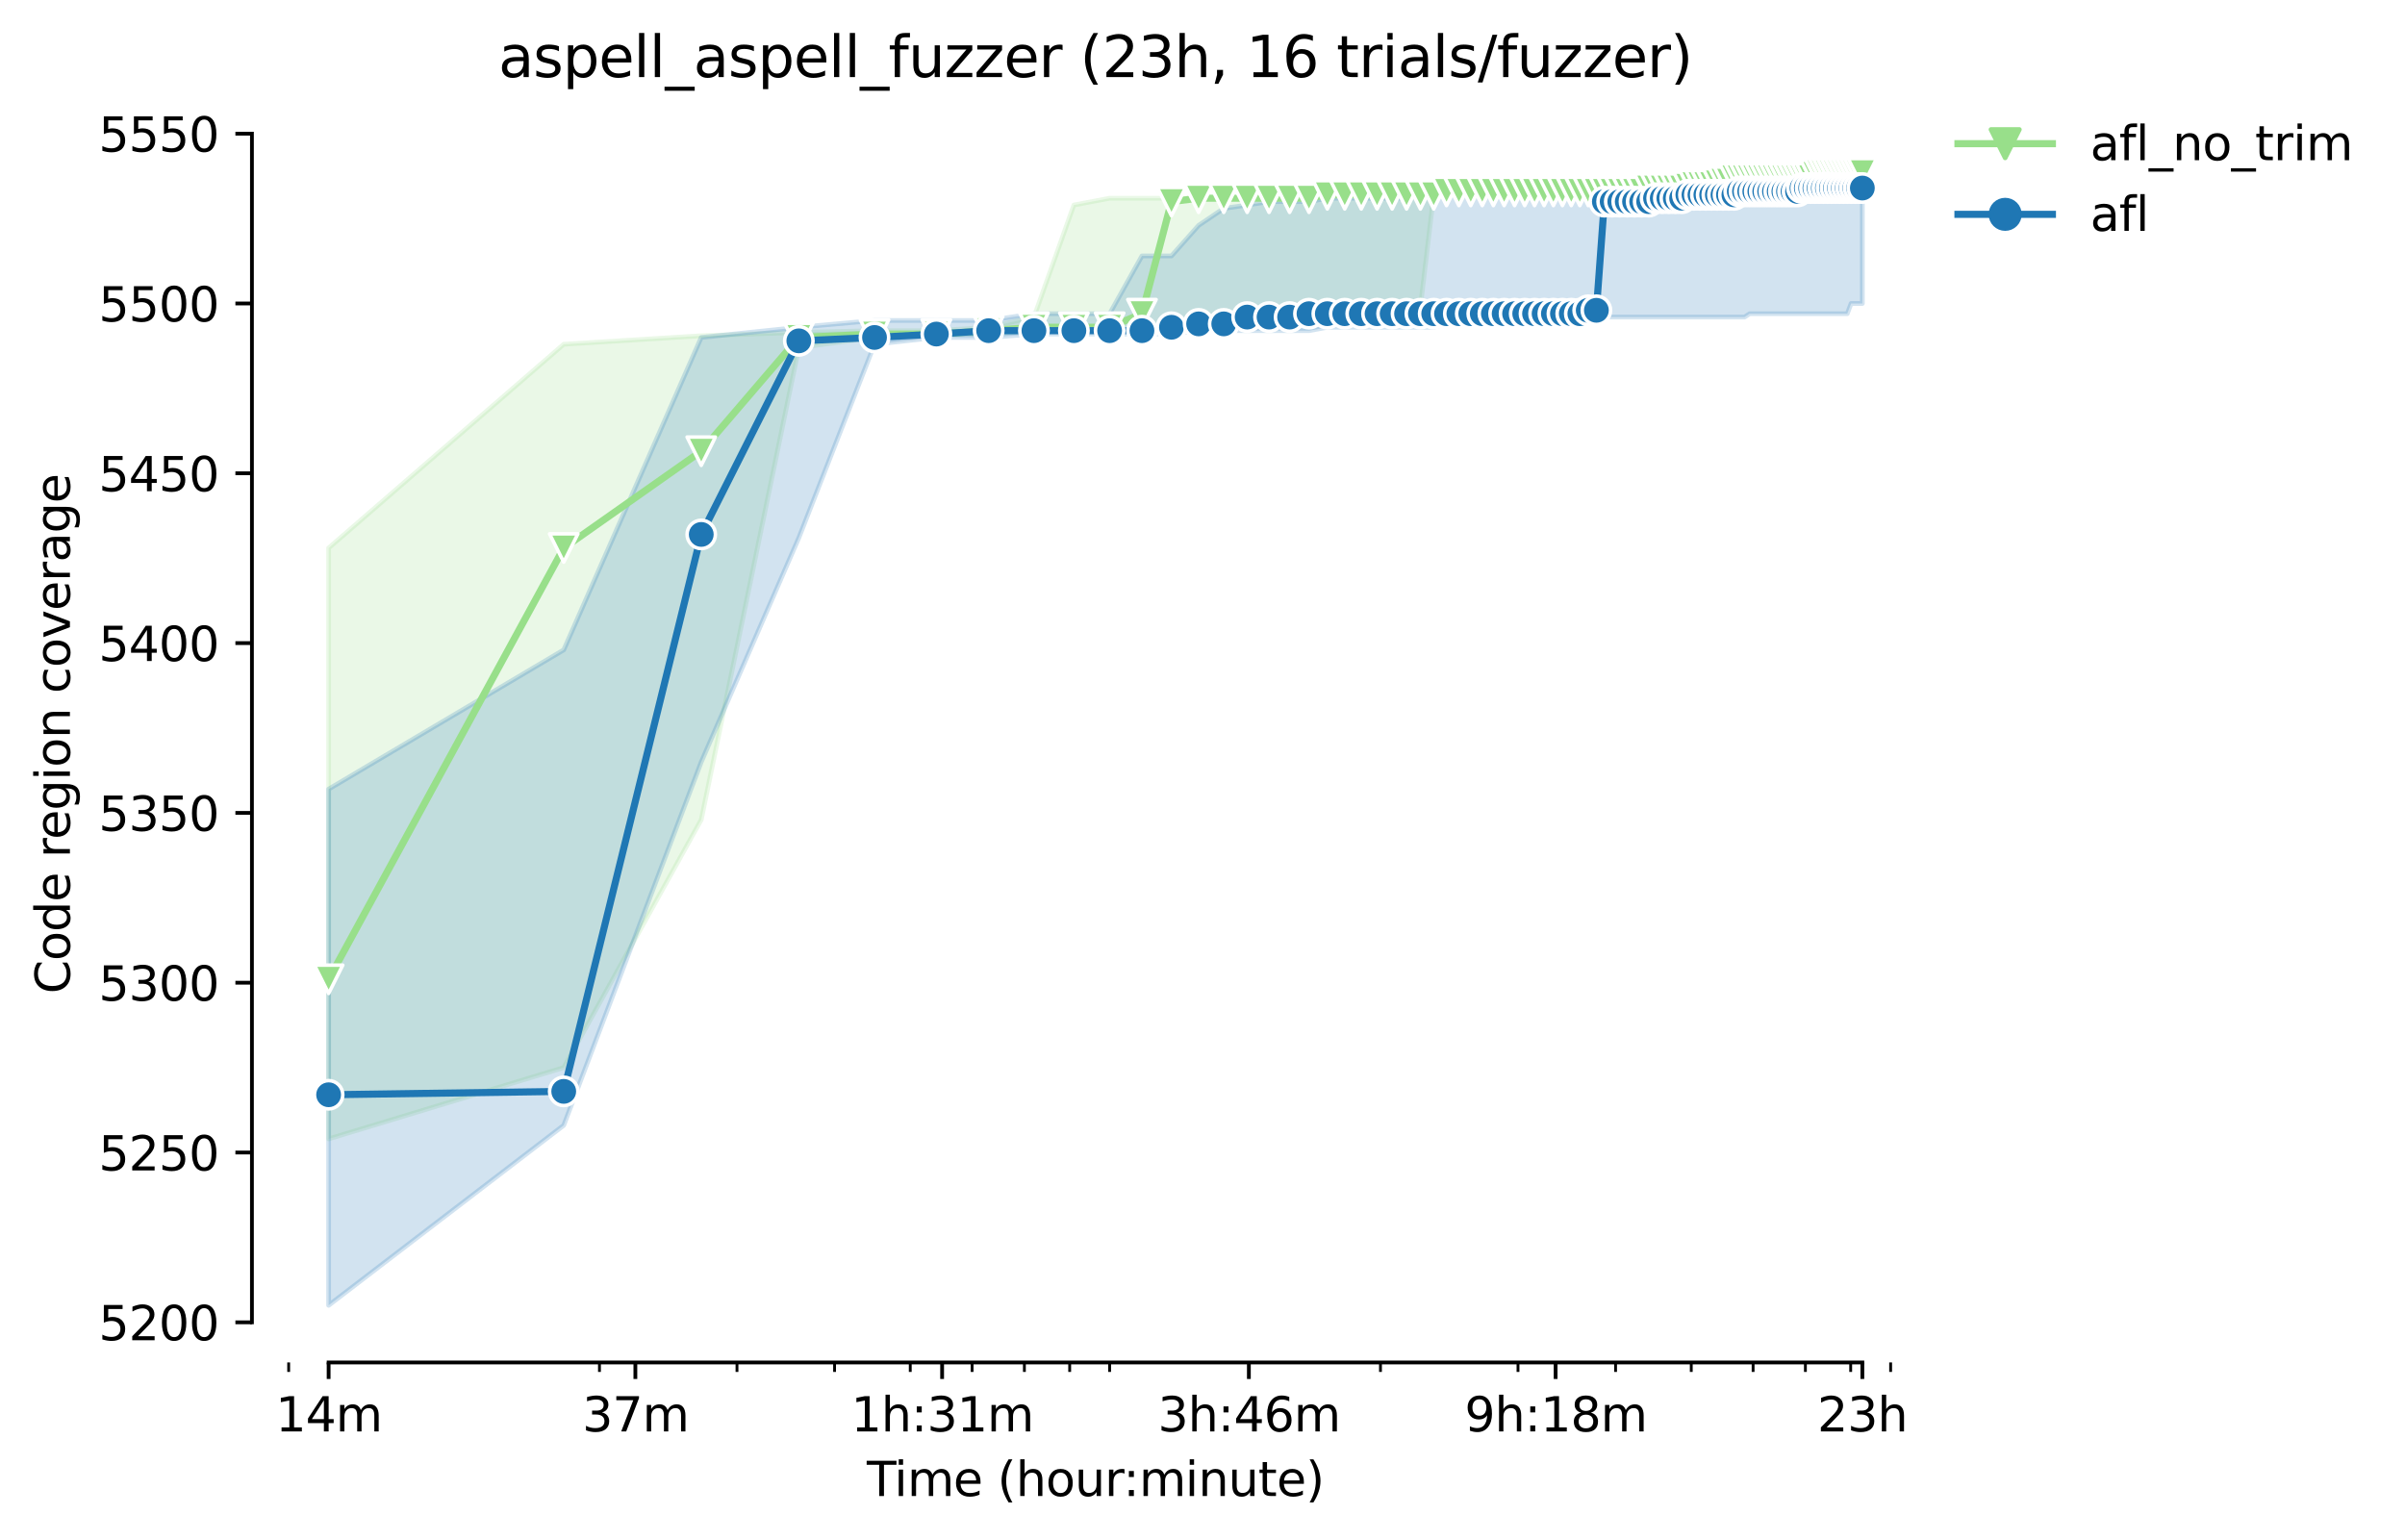 <?xml version="1.0" encoding="utf-8" standalone="no"?>
<!DOCTYPE svg PUBLIC "-//W3C//DTD SVG 1.1//EN"
  "http://www.w3.org/Graphics/SVG/1.1/DTD/svg11.dtd">
<svg height="325.986pt" version="1.1" viewBox="0 0 509.081 325.986" width="509.081pt" xmlns="http://www.w3.org/2000/svg" xmlns:xlink="http://www.w3.org/1999/xlink">
 <defs>
  <style type="text/css">*{stroke-linecap:butt;stroke-linejoin:round;}</style>
 </defs>
 <g id="figure_1">
  <g id="patch_1">
   <path d="M 0 325.986 
L 509.081 325.986 
L 509.081 0 
L 0 0 
z
" style="fill:#ffffff;"/>
  </g>
  <g id="axes_1">
   <g id="patch_2">
    <path d="M 53.328 288.43 
L 410.448 288.43 
L 410.448 22.318 
L 53.328 22.318 
z
" style="fill:#ffffff;"/>
   </g>
   <g id="PolyCollection_1">
    <defs>
     <path d="M 69.561 -209.974 
L 69.561 -84.88 
L 119.327 -99.977 
L 148.439 -152.459 
L 169.094 -252.391 
L 185.115 -254.547 
L 198.205 -255.266 
L 209.273 -255.266 
L 218.86 -255.985 
L 227.317 -255.985 
L 234.881 -255.985 
L 241.724 -256.704 
L 247.972 -256.704 
L 253.719 -256.704 
L 259.039 -257.423 
L 263.993 -257.423 
L 268.627 -258.142 
L 272.979 -258.142 
L 277.083 -258.142 
L 280.965 -258.142 
L 284.648 -259.58 
L 288.151 -259.58 
L 291.491 -259.58 
L 294.682 -259.58 
L 297.738 -259.58 
L 300.669 -261.018 
L 303.485 -284.742 
L 306.195 -284.742 
L 308.806 -284.742 
L 311.325 -284.742 
L 313.759 -284.742 
L 316.114 -284.742 
L 318.393 -284.742 
L 320.602 -284.742 
L 322.746 -284.742 
L 324.827 -284.742 
L 326.85 -284.742 
L 328.817 -284.742 
L 330.732 -284.742 
L 332.597 -284.742 
L 334.414 -284.742 
L 336.187 -284.742 
L 337.917 -284.742 
L 339.607 -284.742 
L 341.257 -284.742 
L 342.871 -284.742 
L 344.449 -284.742 
L 345.993 -284.742 
L 347.505 -284.742 
L 348.985 -284.742 
L 350.436 -284.742 
L 351.857 -284.742 
L 353.252 -285.461 
L 354.619 -285.461 
L 355.961 -285.461 
L 357.279 -285.102 
L 358.572 -285.461 
L 359.843 -285.461 
L 361.092 -285.461 
L 362.319 -285.461 
L 363.526 -285.821 
L 364.713 -286.18 
L 365.88 -285.821 
L 367.029 -286.54 
L 368.16 -286.54 
L 369.273 -286.899 
L 370.369 -287.618 
L 371.449 -287.618 
L 372.512 -287.259 
L 373.56 -287.259 
L 374.594 -287.259 
L 375.612 -287.618 
L 376.616 -287.259 
L 377.606 -287.618 
L 378.583 -287.259 
L 379.547 -287.609 
L 380.498 -287.618 
L 381.437 -287.618 
L 382.363 -287.618 
L 383.278 -287.259 
L 384.181 -287.259 
L 385.073 -287.259 
L 385.954 -287.618 
L 386.824 -287.618 
L 387.684 -287.259 
L 388.534 -287.618 
L 389.373 -287.259 
L 390.203 -287.259 
L 391.024 -287.259 
L 391.835 -287.618 
L 392.637 -287.618 
L 393.431 -287.259 
L 394.215 -287.609 
L 394.215 -291.213 
L 394.215 -291.213 
L 393.431 -291.213 
L 392.637 -291.572 
L 391.835 -291.572 
L 391.024 -291.213 
L 390.203 -291.213 
L 389.373 -291.213 
L 388.534 -291.572 
L 387.684 -291.222 
L 386.824 -291.572 
L 385.954 -291.213 
L 385.073 -291.572 
L 384.181 -291.213 
L 383.278 -291.213 
L 382.363 -291.213 
L 381.437 -291.213 
L 380.498 -290.494 
L 379.547 -290.494 
L 378.583 -290.494 
L 377.606 -289.775 
L 376.616 -290.494 
L 375.612 -290.494 
L 374.594 -290.494 
L 373.56 -290.494 
L 372.512 -290.494 
L 371.449 -290.134 
L 370.369 -290.494 
L 369.273 -289.775 
L 368.16 -290.134 
L 367.029 -290.494 
L 365.88 -289.415 
L 364.713 -289.056 
L 363.526 -289.065 
L 362.319 -288.697 
L 361.092 -288.697 
L 359.843 -288.697 
L 358.572 -288.697 
L 357.279 -288.697 
L 355.961 -288.337 
L 354.619 -288.337 
L 353.252 -288.337 
L 351.857 -287.618 
L 350.436 -287.618 
L 348.985 -287.618 
L 347.505 -287.618 
L 345.993 -287.618 
L 344.449 -287.618 
L 342.871 -287.618 
L 341.257 -286.899 
L 339.607 -286.899 
L 337.917 -286.899 
L 336.187 -286.899 
L 334.414 -286.899 
L 332.597 -286.899 
L 330.732 -286.18 
L 328.817 -286.18 
L 326.85 -286.18 
L 324.827 -286.18 
L 322.746 -286.18 
L 320.602 -286.18 
L 318.393 -286.18 
L 316.114 -286.18 
L 313.759 -286.18 
L 311.325 -286.18 
L 308.806 -286.18 
L 306.195 -286.18 
L 303.485 -285.461 
L 300.669 -285.461 
L 297.738 -285.461 
L 294.682 -285.461 
L 291.491 -285.461 
L 288.151 -284.742 
L 284.648 -284.742 
L 280.965 -284.742 
L 277.083 -284.742 
L 272.979 -284.742 
L 268.627 -284.742 
L 263.993 -284.023 
L 259.039 -284.023 
L 253.719 -284.023 
L 247.972 -284.023 
L 241.724 -284.023 
L 234.881 -284.023 
L 227.317 -282.586 
L 218.86 -258.861 
L 209.273 -256.704 
L 198.205 -255.985 
L 185.115 -255.985 
L 169.094 -255.626 
L 148.439 -254.907 
L 119.327 -253.109 
L 69.561 -209.974 
z
" id="m2c9c073cf7" style="stroke:#98df8a;stroke-opacity:0.2;"/>
    </defs>
    <g clip-path="url(#p7cc4d1fe67)">
     <use style="fill:#98df8a;fill-opacity:0.2;stroke:#98df8a;stroke-opacity:0.2;" x="0" xlink:href="#m2c9c073cf7" y="325.986"/>
    </g>
   </g>
   <g id="PolyCollection_2">
    <defs>
     <path d="M 69.561 -158.93 
L 69.561 -49.652 
L 119.327 -87.756 
L 148.439 -164.681 
L 169.094 -212.13 
L 185.115 -253.109 
L 198.205 -254.547 
L 209.273 -254.547 
L 218.86 -255.266 
L 227.317 -255.266 
L 234.881 -255.266 
L 241.724 -255.266 
L 247.972 -255.266 
L 253.719 -255.985 
L 259.039 -255.985 
L 263.993 -255.985 
L 268.627 -255.985 
L 272.979 -255.985 
L 277.083 -255.985 
L 280.965 -256.704 
L 284.648 -256.704 
L 288.151 -256.704 
L 291.491 -256.704 
L 294.682 -256.704 
L 297.738 -256.704 
L 300.669 -256.704 
L 303.485 -256.704 
L 306.195 -257.423 
L 308.806 -257.423 
L 311.325 -258.142 
L 313.759 -257.423 
L 316.114 -257.423 
L 318.393 -257.423 
L 320.602 -257.423 
L 322.746 -257.423 
L 324.827 -257.423 
L 326.85 -257.423 
L 328.817 -257.423 
L 330.732 -257.423 
L 332.597 -257.423 
L 334.414 -258.142 
L 336.187 -258.142 
L 337.917 -258.142 
L 339.607 -258.861 
L 341.257 -258.861 
L 342.871 -258.861 
L 344.449 -258.861 
L 345.993 -258.861 
L 347.505 -258.861 
L 348.985 -258.861 
L 350.436 -258.861 
L 351.857 -258.861 
L 353.252 -258.861 
L 354.619 -258.861 
L 355.961 -258.861 
L 357.279 -258.861 
L 358.572 -258.861 
L 359.843 -258.861 
L 361.092 -258.861 
L 362.319 -258.861 
L 363.526 -258.861 
L 364.713 -258.861 
L 365.88 -258.861 
L 367.029 -258.861 
L 368.16 -258.861 
L 369.273 -258.861 
L 370.369 -259.58 
L 371.449 -259.58 
L 372.512 -259.58 
L 373.56 -259.58 
L 374.594 -259.58 
L 375.612 -259.58 
L 376.616 -259.58 
L 377.606 -259.58 
L 378.583 -259.58 
L 379.547 -259.58 
L 380.498 -259.58 
L 381.437 -259.58 
L 382.363 -259.58 
L 383.278 -259.58 
L 384.181 -259.58 
L 385.073 -259.58 
L 385.954 -259.58 
L 386.824 -259.58 
L 387.684 -259.58 
L 388.534 -259.58 
L 389.373 -259.58 
L 390.203 -259.58 
L 391.024 -259.58 
L 391.835 -261.737 
L 392.637 -261.737 
L 393.431 -261.737 
L 394.215 -261.737 
L 394.215 -289.056 
L 394.215 -289.056 
L 393.431 -289.056 
L 392.637 -289.056 
L 391.835 -288.337 
L 391.024 -288.337 
L 390.203 -288.337 
L 389.373 -288.337 
L 388.534 -288.337 
L 387.684 -288.337 
L 386.824 -288.337 
L 385.954 -288.337 
L 385.073 -288.337 
L 384.181 -288.337 
L 383.278 -288.337 
L 382.363 -288.337 
L 381.437 -288.337 
L 380.498 -288.337 
L 379.547 -287.618 
L 378.583 -287.618 
L 377.606 -287.618 
L 376.616 -287.618 
L 375.612 -287.618 
L 374.594 -287.618 
L 373.56 -286.899 
L 372.512 -286.899 
L 371.449 -286.899 
L 370.369 -286.899 
L 369.273 -286.899 
L 368.16 -286.899 
L 367.029 -286.18 
L 365.88 -286.18 
L 364.713 -286.18 
L 363.526 -286.18 
L 362.319 -286.18 
L 361.092 -286.18 
L 359.843 -286.18 
L 358.572 -286.18 
L 357.279 -286.18 
L 355.961 -286.18 
L 354.619 -286.18 
L 353.252 -286.18 
L 351.857 -286.18 
L 350.436 -286.18 
L 348.985 -286.18 
L 347.505 -286.18 
L 345.993 -286.18 
L 344.449 -286.18 
L 342.871 -286.18 
L 341.257 -286.18 
L 339.607 -286.18 
L 337.917 -286.18 
L 336.187 -286.18 
L 334.414 -286.18 
L 332.597 -286.18 
L 330.732 -286.18 
L 328.817 -286.18 
L 326.85 -286.18 
L 324.827 -286.18 
L 322.746 -286.18 
L 320.602 -286.18 
L 318.393 -286.18 
L 316.114 -286.18 
L 313.759 -286.18 
L 311.325 -286.18 
L 308.806 -286.18 
L 306.195 -286.18 
L 303.485 -286.18 
L 300.669 -285.461 
L 297.738 -284.023 
L 294.682 -284.023 
L 291.491 -284.023 
L 288.151 -284.023 
L 284.648 -284.023 
L 280.965 -284.023 
L 277.083 -283.305 
L 272.979 -283.305 
L 268.627 -283.305 
L 263.993 -282.586 
L 259.039 -281.867 
L 253.719 -278.272 
L 247.972 -271.802 
L 241.724 -271.802 
L 234.881 -259.58 
L 227.317 -259.58 
L 218.86 -259.58 
L 209.273 -258.142 
L 198.205 -258.142 
L 185.115 -258.142 
L 169.094 -256.704 
L 148.439 -254.547 
L 119.327 -188.406 
L 69.561 -158.93 
z
" id="mc1cd1022dc" style="stroke:#1f77b4;stroke-opacity:0.2;"/>
    </defs>
    <g clip-path="url(#p7cc4d1fe67)">
     <use style="fill:#1f77b4;fill-opacity:0.2;stroke:#1f77b4;stroke-opacity:0.2;" x="0" xlink:href="#mc1cd1022dc" y="325.986"/>
    </g>
   </g>
   <g id="matplotlib.axis_1">
    <g id="xtick_1">
     <g id="line2d_1">
      <defs>
       <path d="M 0 0 
L 0 3.5 
" id="m994bec2ebd" style="stroke:#000000;stroke-width:0.8;"/>
      </defs>
      <g>
       <use style="stroke:#000000;stroke-width:0.8;" x="69.561" xlink:href="#m994bec2ebd" y="288.43"/>
      </g>
     </g>
     <g id="text_1">
      <!-- 14m -->
      <g transform="translate(58.328 303.029)scale(0.1 -0.1)">
       <defs>
        <path d="M 794 531 
L 1825 531 
L 1825 4091 
L 703 3866 
L 703 4441 
L 1819 4666 
L 2450 4666 
L 2450 531 
L 3481 531 
L 3481 0 
L 794 0 
L 794 531 
z
" id="DejaVuSans-31" transform="scale(0.016)"/>
        <path d="M 2419 4116 
L 825 1625 
L 2419 1625 
L 2419 4116 
z
M 2253 4666 
L 3047 4666 
L 3047 1625 
L 3713 1625 
L 3713 1100 
L 3047 1100 
L 3047 0 
L 2419 0 
L 2419 1100 
L 313 1100 
L 313 1709 
L 2253 4666 
z
" id="DejaVuSans-34" transform="scale(0.016)"/>
        <path d="M 3328 2828 
Q 3544 3216 3844 3400 
Q 4144 3584 4550 3584 
Q 5097 3584 5394 3201 
Q 5691 2819 5691 2113 
L 5691 0 
L 5113 0 
L 5113 2094 
Q 5113 2597 4934 2840 
Q 4756 3084 4391 3084 
Q 3944 3084 3684 2787 
Q 3425 2491 3425 1978 
L 3425 0 
L 2847 0 
L 2847 2094 
Q 2847 2600 2669 2842 
Q 2491 3084 2119 3084 
Q 1678 3084 1418 2786 
Q 1159 2488 1159 1978 
L 1159 0 
L 581 0 
L 581 3500 
L 1159 3500 
L 1159 2956 
Q 1356 3278 1631 3431 
Q 1906 3584 2284 3584 
Q 2666 3584 2933 3390 
Q 3200 3197 3328 2828 
z
" id="DejaVuSans-6d" transform="scale(0.016)"/>
       </defs>
       <use xlink:href="#DejaVuSans-31"/>
       <use x="63.623" xlink:href="#DejaVuSans-34"/>
       <use x="127.246" xlink:href="#DejaVuSans-6d"/>
      </g>
     </g>
    </g>
    <g id="xtick_2">
     <g id="line2d_2">
      <g>
       <use style="stroke:#000000;stroke-width:0.8;" x="134.492" xlink:href="#m994bec2ebd" y="288.43"/>
      </g>
     </g>
     <g id="text_2">
      <!-- 37m -->
      <g transform="translate(123.259 303.029)scale(0.1 -0.1)">
       <defs>
        <path d="M 2597 2516 
Q 3050 2419 3304 2112 
Q 3559 1806 3559 1356 
Q 3559 666 3084 287 
Q 2609 -91 1734 -91 
Q 1441 -91 1130 -33 
Q 819 25 488 141 
L 488 750 
Q 750 597 1062 519 
Q 1375 441 1716 441 
Q 2309 441 2620 675 
Q 2931 909 2931 1356 
Q 2931 1769 2642 2001 
Q 2353 2234 1838 2234 
L 1294 2234 
L 1294 2753 
L 1863 2753 
Q 2328 2753 2575 2939 
Q 2822 3125 2822 3475 
Q 2822 3834 2567 4026 
Q 2313 4219 1838 4219 
Q 1578 4219 1281 4162 
Q 984 4106 628 3988 
L 628 4550 
Q 988 4650 1302 4700 
Q 1616 4750 1894 4750 
Q 2613 4750 3031 4423 
Q 3450 4097 3450 3541 
Q 3450 3153 3228 2886 
Q 3006 2619 2597 2516 
z
" id="DejaVuSans-33" transform="scale(0.016)"/>
        <path d="M 525 4666 
L 3525 4666 
L 3525 4397 
L 1831 0 
L 1172 0 
L 2766 4134 
L 525 4134 
L 525 4666 
z
" id="DejaVuSans-37" transform="scale(0.016)"/>
       </defs>
       <use xlink:href="#DejaVuSans-33"/>
       <use x="63.623" xlink:href="#DejaVuSans-37"/>
       <use x="127.246" xlink:href="#DejaVuSans-6d"/>
      </g>
     </g>
    </g>
    <g id="xtick_3">
     <g id="line2d_3">
      <g>
       <use style="stroke:#000000;stroke-width:0.8;" x="199.423" xlink:href="#m994bec2ebd" y="288.43"/>
      </g>
     </g>
     <g id="text_3">
      <!-- 1h:31m -->
      <g transform="translate(180.156 303.029)scale(0.1 -0.1)">
       <defs>
        <path d="M 3513 2113 
L 3513 0 
L 2938 0 
L 2938 2094 
Q 2938 2591 2744 2837 
Q 2550 3084 2163 3084 
Q 1697 3084 1428 2787 
Q 1159 2491 1159 1978 
L 1159 0 
L 581 0 
L 581 4863 
L 1159 4863 
L 1159 2956 
Q 1366 3272 1645 3428 
Q 1925 3584 2291 3584 
Q 2894 3584 3203 3211 
Q 3513 2838 3513 2113 
z
" id="DejaVuSans-68" transform="scale(0.016)"/>
        <path d="M 750 794 
L 1409 794 
L 1409 0 
L 750 0 
L 750 794 
z
M 750 3309 
L 1409 3309 
L 1409 2516 
L 750 2516 
L 750 3309 
z
" id="DejaVuSans-3a" transform="scale(0.016)"/>
       </defs>
       <use xlink:href="#DejaVuSans-31"/>
       <use x="63.623" xlink:href="#DejaVuSans-68"/>
       <use x="127.002" xlink:href="#DejaVuSans-3a"/>
       <use x="160.693" xlink:href="#DejaVuSans-33"/>
       <use x="224.316" xlink:href="#DejaVuSans-31"/>
       <use x="287.939" xlink:href="#DejaVuSans-6d"/>
      </g>
     </g>
    </g>
    <g id="xtick_4">
     <g id="line2d_4">
      <g>
       <use style="stroke:#000000;stroke-width:0.8;" x="264.354" xlink:href="#m994bec2ebd" y="288.43"/>
      </g>
     </g>
     <g id="text_4">
      <!-- 3h:46m -->
      <g transform="translate(245.087 303.029)scale(0.1 -0.1)">
       <defs>
        <path d="M 2113 2584 
Q 1688 2584 1439 2293 
Q 1191 2003 1191 1497 
Q 1191 994 1439 701 
Q 1688 409 2113 409 
Q 2538 409 2786 701 
Q 3034 994 3034 1497 
Q 3034 2003 2786 2293 
Q 2538 2584 2113 2584 
z
M 3366 4563 
L 3366 3988 
Q 3128 4100 2886 4159 
Q 2644 4219 2406 4219 
Q 1781 4219 1451 3797 
Q 1122 3375 1075 2522 
Q 1259 2794 1537 2939 
Q 1816 3084 2150 3084 
Q 2853 3084 3261 2657 
Q 3669 2231 3669 1497 
Q 3669 778 3244 343 
Q 2819 -91 2113 -91 
Q 1303 -91 875 529 
Q 447 1150 447 2328 
Q 447 3434 972 4092 
Q 1497 4750 2381 4750 
Q 2619 4750 2861 4703 
Q 3103 4656 3366 4563 
z
" id="DejaVuSans-36" transform="scale(0.016)"/>
       </defs>
       <use xlink:href="#DejaVuSans-33"/>
       <use x="63.623" xlink:href="#DejaVuSans-68"/>
       <use x="127.002" xlink:href="#DejaVuSans-3a"/>
       <use x="160.693" xlink:href="#DejaVuSans-34"/>
       <use x="224.316" xlink:href="#DejaVuSans-36"/>
       <use x="287.939" xlink:href="#DejaVuSans-6d"/>
      </g>
     </g>
    </g>
    <g id="xtick_5">
     <g id="line2d_5">
      <g>
       <use style="stroke:#000000;stroke-width:0.8;" x="329.285" xlink:href="#m994bec2ebd" y="288.43"/>
      </g>
     </g>
     <g id="text_5">
      <!-- 9h:18m -->
      <g transform="translate(310.018 303.029)scale(0.1 -0.1)">
       <defs>
        <path d="M 703 97 
L 703 672 
Q 941 559 1184 500 
Q 1428 441 1663 441 
Q 2288 441 2617 861 
Q 2947 1281 2994 2138 
Q 2813 1869 2534 1725 
Q 2256 1581 1919 1581 
Q 1219 1581 811 2004 
Q 403 2428 403 3163 
Q 403 3881 828 4315 
Q 1253 4750 1959 4750 
Q 2769 4750 3195 4129 
Q 3622 3509 3622 2328 
Q 3622 1225 3098 567 
Q 2575 -91 1691 -91 
Q 1453 -91 1209 -44 
Q 966 3 703 97 
z
M 1959 2075 
Q 2384 2075 2632 2365 
Q 2881 2656 2881 3163 
Q 2881 3666 2632 3958 
Q 2384 4250 1959 4250 
Q 1534 4250 1286 3958 
Q 1038 3666 1038 3163 
Q 1038 2656 1286 2365 
Q 1534 2075 1959 2075 
z
" id="DejaVuSans-39" transform="scale(0.016)"/>
        <path d="M 2034 2216 
Q 1584 2216 1326 1975 
Q 1069 1734 1069 1313 
Q 1069 891 1326 650 
Q 1584 409 2034 409 
Q 2484 409 2743 651 
Q 3003 894 3003 1313 
Q 3003 1734 2745 1975 
Q 2488 2216 2034 2216 
z
M 1403 2484 
Q 997 2584 770 2862 
Q 544 3141 544 3541 
Q 544 4100 942 4425 
Q 1341 4750 2034 4750 
Q 2731 4750 3128 4425 
Q 3525 4100 3525 3541 
Q 3525 3141 3298 2862 
Q 3072 2584 2669 2484 
Q 3125 2378 3379 2068 
Q 3634 1759 3634 1313 
Q 3634 634 3220 271 
Q 2806 -91 2034 -91 
Q 1263 -91 848 271 
Q 434 634 434 1313 
Q 434 1759 690 2068 
Q 947 2378 1403 2484 
z
M 1172 3481 
Q 1172 3119 1398 2916 
Q 1625 2713 2034 2713 
Q 2441 2713 2670 2916 
Q 2900 3119 2900 3481 
Q 2900 3844 2670 4047 
Q 2441 4250 2034 4250 
Q 1625 4250 1398 4047 
Q 1172 3844 1172 3481 
z
" id="DejaVuSans-38" transform="scale(0.016)"/>
       </defs>
       <use xlink:href="#DejaVuSans-39"/>
       <use x="63.623" xlink:href="#DejaVuSans-68"/>
       <use x="127.002" xlink:href="#DejaVuSans-3a"/>
       <use x="160.693" xlink:href="#DejaVuSans-31"/>
       <use x="224.316" xlink:href="#DejaVuSans-38"/>
       <use x="287.939" xlink:href="#DejaVuSans-6d"/>
      </g>
     </g>
    </g>
    <g id="xtick_6">
     <g id="line2d_6">
      <g>
       <use style="stroke:#000000;stroke-width:0.8;" x="394.216" xlink:href="#m994bec2ebd" y="288.43"/>
      </g>
     </g>
     <g id="text_6">
      <!-- 23h -->
      <g transform="translate(384.685 303.029)scale(0.1 -0.1)">
       <defs>
        <path d="M 1228 531 
L 3431 531 
L 3431 0 
L 469 0 
L 469 531 
Q 828 903 1448 1529 
Q 2069 2156 2228 2338 
Q 2531 2678 2651 2914 
Q 2772 3150 2772 3378 
Q 2772 3750 2511 3984 
Q 2250 4219 1831 4219 
Q 1534 4219 1204 4116 
Q 875 4013 500 3803 
L 500 4441 
Q 881 4594 1212 4672 
Q 1544 4750 1819 4750 
Q 2544 4750 2975 4387 
Q 3406 4025 3406 3419 
Q 3406 3131 3298 2873 
Q 3191 2616 2906 2266 
Q 2828 2175 2409 1742 
Q 1991 1309 1228 531 
z
" id="DejaVuSans-32" transform="scale(0.016)"/>
       </defs>
       <use xlink:href="#DejaVuSans-32"/>
       <use x="63.623" xlink:href="#DejaVuSans-33"/>
       <use x="127.246" xlink:href="#DejaVuSans-68"/>
      </g>
     </g>
    </g>
    <g id="xtick_7">
     <g id="line2d_7">
      <defs>
       <path d="M 0 0 
L 0 2 
" id="meafc3ce5a4" style="stroke:#000000;stroke-width:0.6;"/>
      </defs>
      <g>
       <use style="stroke:#000000;stroke-width:0.6;" x="61.104" xlink:href="#meafc3ce5a4" y="288.43"/>
      </g>
     </g>
    </g>
    <g id="xtick_8">
     <g id="line2d_8">
      <g>
       <use style="stroke:#000000;stroke-width:0.6;" x="126.892" xlink:href="#meafc3ce5a4" y="288.43"/>
      </g>
     </g>
    </g>
    <g id="xtick_9">
     <g id="line2d_9">
      <g>
       <use style="stroke:#000000;stroke-width:0.6;" x="156.003" xlink:href="#meafc3ce5a4" y="288.43"/>
      </g>
     </g>
    </g>
    <g id="xtick_10">
     <g id="line2d_10">
      <g>
       <use style="stroke:#000000;stroke-width:0.6;" x="176.658" xlink:href="#meafc3ce5a4" y="288.43"/>
      </g>
     </g>
    </g>
    <g id="xtick_11">
     <g id="line2d_11">
      <g>
       <use style="stroke:#000000;stroke-width:0.6;" x="192.68" xlink:href="#meafc3ce5a4" y="288.43"/>
      </g>
     </g>
    </g>
    <g id="xtick_12">
     <g id="line2d_12">
      <g>
       <use style="stroke:#000000;stroke-width:0.6;" x="205.77" xlink:href="#meafc3ce5a4" y="288.43"/>
      </g>
     </g>
    </g>
    <g id="xtick_13">
     <g id="line2d_13">
      <g>
       <use style="stroke:#000000;stroke-width:0.6;" x="216.838" xlink:href="#meafc3ce5a4" y="288.43"/>
      </g>
     </g>
    </g>
    <g id="xtick_14">
     <g id="line2d_14">
      <g>
       <use style="stroke:#000000;stroke-width:0.6;" x="226.425" xlink:href="#meafc3ce5a4" y="288.43"/>
      </g>
     </g>
    </g>
    <g id="xtick_15">
     <g id="line2d_15">
      <g>
       <use style="stroke:#000000;stroke-width:0.6;" x="234.881" xlink:href="#meafc3ce5a4" y="288.43"/>
      </g>
     </g>
    </g>
    <g id="xtick_16">
     <g id="line2d_16">
      <g>
       <use style="stroke:#000000;stroke-width:0.6;" x="292.213" xlink:href="#meafc3ce5a4" y="288.43"/>
      </g>
     </g>
    </g>
    <g id="xtick_17">
     <g id="line2d_17">
      <g>
       <use style="stroke:#000000;stroke-width:0.6;" x="321.324" xlink:href="#meafc3ce5a4" y="288.43"/>
      </g>
     </g>
    </g>
    <g id="xtick_18">
     <g id="line2d_18">
      <g>
       <use style="stroke:#000000;stroke-width:0.6;" x="341.979" xlink:href="#meafc3ce5a4" y="288.43"/>
      </g>
     </g>
    </g>
    <g id="xtick_19">
     <g id="line2d_19">
      <g>
       <use style="stroke:#000000;stroke-width:0.6;" x="358" xlink:href="#meafc3ce5a4" y="288.43"/>
      </g>
     </g>
    </g>
    <g id="xtick_20">
     <g id="line2d_20">
      <g>
       <use style="stroke:#000000;stroke-width:0.6;" x="371.091" xlink:href="#meafc3ce5a4" y="288.43"/>
      </g>
     </g>
    </g>
    <g id="xtick_21">
     <g id="line2d_21">
      <g>
       <use style="stroke:#000000;stroke-width:0.6;" x="382.158" xlink:href="#meafc3ce5a4" y="288.43"/>
      </g>
     </g>
    </g>
    <g id="xtick_22">
     <g id="line2d_22">
      <g>
       <use style="stroke:#000000;stroke-width:0.6;" x="391.745" xlink:href="#meafc3ce5a4" y="288.43"/>
      </g>
     </g>
    </g>
    <g id="xtick_23">
     <g id="line2d_23">
      <g>
       <use style="stroke:#000000;stroke-width:0.6;" x="400.202" xlink:href="#meafc3ce5a4" y="288.43"/>
      </g>
     </g>
    </g>
    <g id="text_7">
     <!-- Time (hour:minute) -->
     <g transform="translate(183.481 316.707)scale(0.1 -0.1)">
      <defs>
       <path d="M -19 4666 
L 3928 4666 
L 3928 4134 
L 2272 4134 
L 2272 0 
L 1638 0 
L 1638 4134 
L -19 4134 
L -19 4666 
z
" id="DejaVuSans-54" transform="scale(0.016)"/>
       <path d="M 603 3500 
L 1178 3500 
L 1178 0 
L 603 0 
L 603 3500 
z
M 603 4863 
L 1178 4863 
L 1178 4134 
L 603 4134 
L 603 4863 
z
" id="DejaVuSans-69" transform="scale(0.016)"/>
       <path d="M 3597 1894 
L 3597 1613 
L 953 1613 
Q 991 1019 1311 708 
Q 1631 397 2203 397 
Q 2534 397 2845 478 
Q 3156 559 3463 722 
L 3463 178 
Q 3153 47 2828 -22 
Q 2503 -91 2169 -91 
Q 1331 -91 842 396 
Q 353 884 353 1716 
Q 353 2575 817 3079 
Q 1281 3584 2069 3584 
Q 2775 3584 3186 3129 
Q 3597 2675 3597 1894 
z
M 3022 2063 
Q 3016 2534 2758 2815 
Q 2500 3097 2075 3097 
Q 1594 3097 1305 2825 
Q 1016 2553 972 2059 
L 3022 2063 
z
" id="DejaVuSans-65" transform="scale(0.016)"/>
       <path id="DejaVuSans-20" transform="scale(0.016)"/>
       <path d="M 1984 4856 
Q 1566 4138 1362 3434 
Q 1159 2731 1159 2009 
Q 1159 1288 1364 580 
Q 1569 -128 1984 -844 
L 1484 -844 
Q 1016 -109 783 600 
Q 550 1309 550 2009 
Q 550 2706 781 3412 
Q 1013 4119 1484 4856 
L 1984 4856 
z
" id="DejaVuSans-28" transform="scale(0.016)"/>
       <path d="M 1959 3097 
Q 1497 3097 1228 2736 
Q 959 2375 959 1747 
Q 959 1119 1226 758 
Q 1494 397 1959 397 
Q 2419 397 2687 759 
Q 2956 1122 2956 1747 
Q 2956 2369 2687 2733 
Q 2419 3097 1959 3097 
z
M 1959 3584 
Q 2709 3584 3137 3096 
Q 3566 2609 3566 1747 
Q 3566 888 3137 398 
Q 2709 -91 1959 -91 
Q 1206 -91 779 398 
Q 353 888 353 1747 
Q 353 2609 779 3096 
Q 1206 3584 1959 3584 
z
" id="DejaVuSans-6f" transform="scale(0.016)"/>
       <path d="M 544 1381 
L 544 3500 
L 1119 3500 
L 1119 1403 
Q 1119 906 1312 657 
Q 1506 409 1894 409 
Q 2359 409 2629 706 
Q 2900 1003 2900 1516 
L 2900 3500 
L 3475 3500 
L 3475 0 
L 2900 0 
L 2900 538 
Q 2691 219 2414 64 
Q 2138 -91 1772 -91 
Q 1169 -91 856 284 
Q 544 659 544 1381 
z
M 1991 3584 
L 1991 3584 
z
" id="DejaVuSans-75" transform="scale(0.016)"/>
       <path d="M 2631 2963 
Q 2534 3019 2420 3045 
Q 2306 3072 2169 3072 
Q 1681 3072 1420 2755 
Q 1159 2438 1159 1844 
L 1159 0 
L 581 0 
L 581 3500 
L 1159 3500 
L 1159 2956 
Q 1341 3275 1631 3429 
Q 1922 3584 2338 3584 
Q 2397 3584 2469 3576 
Q 2541 3569 2628 3553 
L 2631 2963 
z
" id="DejaVuSans-72" transform="scale(0.016)"/>
       <path d="M 3513 2113 
L 3513 0 
L 2938 0 
L 2938 2094 
Q 2938 2591 2744 2837 
Q 2550 3084 2163 3084 
Q 1697 3084 1428 2787 
Q 1159 2491 1159 1978 
L 1159 0 
L 581 0 
L 581 3500 
L 1159 3500 
L 1159 2956 
Q 1366 3272 1645 3428 
Q 1925 3584 2291 3584 
Q 2894 3584 3203 3211 
Q 3513 2838 3513 2113 
z
" id="DejaVuSans-6e" transform="scale(0.016)"/>
       <path d="M 1172 4494 
L 1172 3500 
L 2356 3500 
L 2356 3053 
L 1172 3053 
L 1172 1153 
Q 1172 725 1289 603 
Q 1406 481 1766 481 
L 2356 481 
L 2356 0 
L 1766 0 
Q 1100 0 847 248 
Q 594 497 594 1153 
L 594 3053 
L 172 3053 
L 172 3500 
L 594 3500 
L 594 4494 
L 1172 4494 
z
" id="DejaVuSans-74" transform="scale(0.016)"/>
       <path d="M 513 4856 
L 1013 4856 
Q 1481 4119 1714 3412 
Q 1947 2706 1947 2009 
Q 1947 1309 1714 600 
Q 1481 -109 1013 -844 
L 513 -844 
Q 928 -128 1133 580 
Q 1338 1288 1338 2009 
Q 1338 2731 1133 3434 
Q 928 4138 513 4856 
z
" id="DejaVuSans-29" transform="scale(0.016)"/>
      </defs>
      <use xlink:href="#DejaVuSans-54"/>
      <use x="57.959" xlink:href="#DejaVuSans-69"/>
      <use x="85.742" xlink:href="#DejaVuSans-6d"/>
      <use x="183.154" xlink:href="#DejaVuSans-65"/>
      <use x="244.678" xlink:href="#DejaVuSans-20"/>
      <use x="276.465" xlink:href="#DejaVuSans-28"/>
      <use x="315.479" xlink:href="#DejaVuSans-68"/>
      <use x="378.857" xlink:href="#DejaVuSans-6f"/>
      <use x="440.039" xlink:href="#DejaVuSans-75"/>
      <use x="503.418" xlink:href="#DejaVuSans-72"/>
      <use x="542.781" xlink:href="#DejaVuSans-3a"/>
      <use x="576.473" xlink:href="#DejaVuSans-6d"/>
      <use x="673.885" xlink:href="#DejaVuSans-69"/>
      <use x="701.668" xlink:href="#DejaVuSans-6e"/>
      <use x="765.047" xlink:href="#DejaVuSans-75"/>
      <use x="828.426" xlink:href="#DejaVuSans-74"/>
      <use x="867.635" xlink:href="#DejaVuSans-65"/>
      <use x="929.158" xlink:href="#DejaVuSans-29"/>
     </g>
    </g>
   </g>
   <g id="matplotlib.axis_2">
    <g id="ytick_1">
     <g id="line2d_24">
      <defs>
       <path d="M 0 0 
L -3.5 0 
" id="m5a8fe3bbe2" style="stroke:#000000;stroke-width:0.8;"/>
      </defs>
      <g>
       <use style="stroke:#000000;stroke-width:0.8;" x="53.328" xlink:href="#m5a8fe3bbe2" y="279.929"/>
      </g>
     </g>
     <g id="text_8">
      <!-- 5200 -->
      <g transform="translate(20.878 283.728)scale(0.1 -0.1)">
       <defs>
        <path d="M 691 4666 
L 3169 4666 
L 3169 4134 
L 1269 4134 
L 1269 2991 
Q 1406 3038 1543 3061 
Q 1681 3084 1819 3084 
Q 2600 3084 3056 2656 
Q 3513 2228 3513 1497 
Q 3513 744 3044 326 
Q 2575 -91 1722 -91 
Q 1428 -91 1123 -41 
Q 819 9 494 109 
L 494 744 
Q 775 591 1075 516 
Q 1375 441 1709 441 
Q 2250 441 2565 725 
Q 2881 1009 2881 1497 
Q 2881 1984 2565 2268 
Q 2250 2553 1709 2553 
Q 1456 2553 1204 2497 
Q 953 2441 691 2322 
L 691 4666 
z
" id="DejaVuSans-35" transform="scale(0.016)"/>
        <path d="M 2034 4250 
Q 1547 4250 1301 3770 
Q 1056 3291 1056 2328 
Q 1056 1369 1301 889 
Q 1547 409 2034 409 
Q 2525 409 2770 889 
Q 3016 1369 3016 2328 
Q 3016 3291 2770 3770 
Q 2525 4250 2034 4250 
z
M 2034 4750 
Q 2819 4750 3233 4129 
Q 3647 3509 3647 2328 
Q 3647 1150 3233 529 
Q 2819 -91 2034 -91 
Q 1250 -91 836 529 
Q 422 1150 422 2328 
Q 422 3509 836 4129 
Q 1250 4750 2034 4750 
z
" id="DejaVuSans-30" transform="scale(0.016)"/>
       </defs>
       <use xlink:href="#DejaVuSans-35"/>
       <use x="63.623" xlink:href="#DejaVuSans-32"/>
       <use x="127.246" xlink:href="#DejaVuSans-30"/>
       <use x="190.869" xlink:href="#DejaVuSans-30"/>
      </g>
     </g>
    </g>
    <g id="ytick_2">
     <g id="line2d_25">
      <g>
       <use style="stroke:#000000;stroke-width:0.8;" x="53.328" xlink:href="#m5a8fe3bbe2" y="243.982"/>
      </g>
     </g>
     <g id="text_9">
      <!-- 5250 -->
      <g transform="translate(20.878 247.781)scale(0.1 -0.1)">
       <use xlink:href="#DejaVuSans-35"/>
       <use x="63.623" xlink:href="#DejaVuSans-32"/>
       <use x="127.246" xlink:href="#DejaVuSans-35"/>
       <use x="190.869" xlink:href="#DejaVuSans-30"/>
      </g>
     </g>
    </g>
    <g id="ytick_3">
     <g id="line2d_26">
      <g>
       <use style="stroke:#000000;stroke-width:0.8;" x="53.328" xlink:href="#m5a8fe3bbe2" y="208.036"/>
      </g>
     </g>
     <g id="text_10">
      <!-- 5300 -->
      <g transform="translate(20.878 211.835)scale(0.1 -0.1)">
       <use xlink:href="#DejaVuSans-35"/>
       <use x="63.623" xlink:href="#DejaVuSans-33"/>
       <use x="127.246" xlink:href="#DejaVuSans-30"/>
       <use x="190.869" xlink:href="#DejaVuSans-30"/>
      </g>
     </g>
    </g>
    <g id="ytick_4">
     <g id="line2d_27">
      <g>
       <use style="stroke:#000000;stroke-width:0.8;" x="53.328" xlink:href="#m5a8fe3bbe2" y="172.089"/>
      </g>
     </g>
     <g id="text_11">
      <!-- 5350 -->
      <g transform="translate(20.878 175.888)scale(0.1 -0.1)">
       <use xlink:href="#DejaVuSans-35"/>
       <use x="63.623" xlink:href="#DejaVuSans-33"/>
       <use x="127.246" xlink:href="#DejaVuSans-35"/>
       <use x="190.869" xlink:href="#DejaVuSans-30"/>
      </g>
     </g>
    </g>
    <g id="ytick_5">
     <g id="line2d_28">
      <g>
       <use style="stroke:#000000;stroke-width:0.8;" x="53.328" xlink:href="#m5a8fe3bbe2" y="136.143"/>
      </g>
     </g>
     <g id="text_12">
      <!-- 5400 -->
      <g transform="translate(20.878 139.942)scale(0.1 -0.1)">
       <use xlink:href="#DejaVuSans-35"/>
       <use x="63.623" xlink:href="#DejaVuSans-34"/>
       <use x="127.246" xlink:href="#DejaVuSans-30"/>
       <use x="190.869" xlink:href="#DejaVuSans-30"/>
      </g>
     </g>
    </g>
    <g id="ytick_6">
     <g id="line2d_29">
      <g>
       <use style="stroke:#000000;stroke-width:0.8;" x="53.328" xlink:href="#m5a8fe3bbe2" y="100.196"/>
      </g>
     </g>
     <g id="text_13">
      <!-- 5450 -->
      <g transform="translate(20.878 103.995)scale(0.1 -0.1)">
       <use xlink:href="#DejaVuSans-35"/>
       <use x="63.623" xlink:href="#DejaVuSans-34"/>
       <use x="127.246" xlink:href="#DejaVuSans-35"/>
       <use x="190.869" xlink:href="#DejaVuSans-30"/>
      </g>
     </g>
    </g>
    <g id="ytick_7">
     <g id="line2d_30">
      <g>
       <use style="stroke:#000000;stroke-width:0.8;" x="53.328" xlink:href="#m5a8fe3bbe2" y="64.25"/>
      </g>
     </g>
     <g id="text_14">
      <!-- 5500 -->
      <g transform="translate(20.878 68.049)scale(0.1 -0.1)">
       <use xlink:href="#DejaVuSans-35"/>
       <use x="63.623" xlink:href="#DejaVuSans-35"/>
       <use x="127.246" xlink:href="#DejaVuSans-30"/>
       <use x="190.869" xlink:href="#DejaVuSans-30"/>
      </g>
     </g>
    </g>
    <g id="ytick_8">
     <g id="line2d_31">
      <g>
       <use style="stroke:#000000;stroke-width:0.8;" x="53.328" xlink:href="#m5a8fe3bbe2" y="28.303"/>
      </g>
     </g>
     <g id="text_15">
      <!-- 5550 -->
      <g transform="translate(20.878 32.102)scale(0.1 -0.1)">
       <use xlink:href="#DejaVuSans-35"/>
       <use x="63.623" xlink:href="#DejaVuSans-35"/>
       <use x="127.246" xlink:href="#DejaVuSans-35"/>
       <use x="190.869" xlink:href="#DejaVuSans-30"/>
      </g>
     </g>
    </g>
    <g id="text_16">
     <!-- Code region coverage -->
     <g transform="translate(14.798 210.38)rotate(-90)scale(0.1 -0.1)">
      <defs>
       <path d="M 4122 4306 
L 4122 3641 
Q 3803 3938 3442 4084 
Q 3081 4231 2675 4231 
Q 1875 4231 1450 3742 
Q 1025 3253 1025 2328 
Q 1025 1406 1450 917 
Q 1875 428 2675 428 
Q 3081 428 3442 575 
Q 3803 722 4122 1019 
L 4122 359 
Q 3791 134 3420 21 
Q 3050 -91 2638 -91 
Q 1578 -91 968 557 
Q 359 1206 359 2328 
Q 359 3453 968 4101 
Q 1578 4750 2638 4750 
Q 3056 4750 3426 4639 
Q 3797 4528 4122 4306 
z
" id="DejaVuSans-43" transform="scale(0.016)"/>
       <path d="M 2906 2969 
L 2906 4863 
L 3481 4863 
L 3481 0 
L 2906 0 
L 2906 525 
Q 2725 213 2448 61 
Q 2172 -91 1784 -91 
Q 1150 -91 751 415 
Q 353 922 353 1747 
Q 353 2572 751 3078 
Q 1150 3584 1784 3584 
Q 2172 3584 2448 3432 
Q 2725 3281 2906 2969 
z
M 947 1747 
Q 947 1113 1208 752 
Q 1469 391 1925 391 
Q 2381 391 2643 752 
Q 2906 1113 2906 1747 
Q 2906 2381 2643 2742 
Q 2381 3103 1925 3103 
Q 1469 3103 1208 2742 
Q 947 2381 947 1747 
z
" id="DejaVuSans-64" transform="scale(0.016)"/>
       <path d="M 2906 1791 
Q 2906 2416 2648 2759 
Q 2391 3103 1925 3103 
Q 1463 3103 1205 2759 
Q 947 2416 947 1791 
Q 947 1169 1205 825 
Q 1463 481 1925 481 
Q 2391 481 2648 825 
Q 2906 1169 2906 1791 
z
M 3481 434 
Q 3481 -459 3084 -895 
Q 2688 -1331 1869 -1331 
Q 1566 -1331 1297 -1286 
Q 1028 -1241 775 -1147 
L 775 -588 
Q 1028 -725 1275 -790 
Q 1522 -856 1778 -856 
Q 2344 -856 2625 -561 
Q 2906 -266 2906 331 
L 2906 616 
Q 2728 306 2450 153 
Q 2172 0 1784 0 
Q 1141 0 747 490 
Q 353 981 353 1791 
Q 353 2603 747 3093 
Q 1141 3584 1784 3584 
Q 2172 3584 2450 3431 
Q 2728 3278 2906 2969 
L 2906 3500 
L 3481 3500 
L 3481 434 
z
" id="DejaVuSans-67" transform="scale(0.016)"/>
       <path d="M 3122 3366 
L 3122 2828 
Q 2878 2963 2633 3030 
Q 2388 3097 2138 3097 
Q 1578 3097 1268 2742 
Q 959 2388 959 1747 
Q 959 1106 1268 751 
Q 1578 397 2138 397 
Q 2388 397 2633 464 
Q 2878 531 3122 666 
L 3122 134 
Q 2881 22 2623 -34 
Q 2366 -91 2075 -91 
Q 1284 -91 818 406 
Q 353 903 353 1747 
Q 353 2603 823 3093 
Q 1294 3584 2113 3584 
Q 2378 3584 2631 3529 
Q 2884 3475 3122 3366 
z
" id="DejaVuSans-63" transform="scale(0.016)"/>
       <path d="M 191 3500 
L 800 3500 
L 1894 563 
L 2988 3500 
L 3597 3500 
L 2284 0 
L 1503 0 
L 191 3500 
z
" id="DejaVuSans-76" transform="scale(0.016)"/>
       <path d="M 2194 1759 
Q 1497 1759 1228 1600 
Q 959 1441 959 1056 
Q 959 750 1161 570 
Q 1363 391 1709 391 
Q 2188 391 2477 730 
Q 2766 1069 2766 1631 
L 2766 1759 
L 2194 1759 
z
M 3341 1997 
L 3341 0 
L 2766 0 
L 2766 531 
Q 2569 213 2275 61 
Q 1981 -91 1556 -91 
Q 1019 -91 701 211 
Q 384 513 384 1019 
Q 384 1609 779 1909 
Q 1175 2209 1959 2209 
L 2766 2209 
L 2766 2266 
Q 2766 2663 2505 2880 
Q 2244 3097 1772 3097 
Q 1472 3097 1187 3025 
Q 903 2953 641 2809 
L 641 3341 
Q 956 3463 1253 3523 
Q 1550 3584 1831 3584 
Q 2591 3584 2966 3190 
Q 3341 2797 3341 1997 
z
" id="DejaVuSans-61" transform="scale(0.016)"/>
      </defs>
      <use xlink:href="#DejaVuSans-43"/>
      <use x="69.824" xlink:href="#DejaVuSans-6f"/>
      <use x="131.006" xlink:href="#DejaVuSans-64"/>
      <use x="194.482" xlink:href="#DejaVuSans-65"/>
      <use x="256.006" xlink:href="#DejaVuSans-20"/>
      <use x="287.793" xlink:href="#DejaVuSans-72"/>
      <use x="326.656" xlink:href="#DejaVuSans-65"/>
      <use x="388.18" xlink:href="#DejaVuSans-67"/>
      <use x="451.656" xlink:href="#DejaVuSans-69"/>
      <use x="479.439" xlink:href="#DejaVuSans-6f"/>
      <use x="540.621" xlink:href="#DejaVuSans-6e"/>
      <use x="604" xlink:href="#DejaVuSans-20"/>
      <use x="635.787" xlink:href="#DejaVuSans-63"/>
      <use x="690.768" xlink:href="#DejaVuSans-6f"/>
      <use x="751.949" xlink:href="#DejaVuSans-76"/>
      <use x="811.129" xlink:href="#DejaVuSans-65"/>
      <use x="872.652" xlink:href="#DejaVuSans-72"/>
      <use x="913.766" xlink:href="#DejaVuSans-61"/>
      <use x="975.045" xlink:href="#DejaVuSans-67"/>
      <use x="1038.521" xlink:href="#DejaVuSans-65"/>
     </g>
    </g>
   </g>
   <g id="line2d_32">
    <path clip-path="url(#p7cc4d1fe67)" d="M 69.561 207.317 
L 119.327 116.013 
L 148.439 95.523 
L 169.094 71.439 
L 185.115 70.72 
L 198.205 70.72 
L 209.273 70.001 
L 218.86 69.282 
L 227.317 69.282 
L 234.881 69.282 
L 241.724 66.407 
L 247.972 42.682 
L 253.719 41.963 
L 259.039 41.963 
L 263.993 41.963 
L 268.627 41.963 
L 272.979 41.963 
L 277.083 41.963 
L 280.965 41.244 
L 284.648 41.244 
L 288.151 41.244 
L 291.491 41.244 
L 294.682 41.244 
L 297.738 41.244 
L 300.669 41.244 
L 303.485 41.244 
L 306.195 40.525 
L 308.806 40.525 
L 311.325 40.525 
L 313.759 40.525 
L 316.114 40.525 
L 318.393 40.525 
L 320.602 40.525 
L 322.746 40.525 
L 324.827 40.525 
L 326.85 40.525 
L 328.817 40.525 
L 330.732 40.525 
L 332.597 40.525 
L 334.414 40.525 
L 336.187 40.525 
L 337.917 40.525 
L 339.607 40.525 
L 341.257 40.525 
L 342.871 40.525 
L 344.449 40.525 
L 345.993 40.525 
L 347.505 40.525 
L 348.985 39.806 
L 350.436 39.806 
L 351.857 39.806 
L 353.252 39.806 
L 354.619 39.806 
L 355.961 39.806 
L 357.279 39.447 
L 358.572 39.087 
L 359.843 39.087 
L 361.092 39.087 
L 362.319 39.087 
L 363.526 38.728 
L 364.713 38.368 
L 365.88 38.368 
L 367.029 37.649 
L 368.16 37.649 
L 369.273 37.649 
L 370.369 37.649 
L 371.449 37.649 
L 372.512 37.649 
L 373.56 37.649 
L 374.594 37.649 
L 375.612 37.649 
L 376.616 37.649 
L 377.606 37.649 
L 378.583 37.649 
L 379.547 37.649 
L 380.498 37.649 
L 381.437 37.649 
L 382.363 37.649 
L 383.278 37.649 
L 384.181 36.93 
L 385.073 36.571 
L 385.954 36.571 
L 386.824 36.571 
L 387.684 36.571 
L 388.534 36.571 
L 389.373 36.571 
L 390.203 36.571 
L 391.024 36.571 
L 391.835 36.571 
L 392.637 36.571 
L 393.431 36.571 
L 394.215 36.571 
" style="fill:none;stroke:#98df8a;stroke-linecap:square;stroke-width:1.5;"/>
    <defs>
     <path d="M -0 3 
L 3 -3 
L -3 -3 
z
" id="mb13b47bdd9" style="stroke:#ffffff;stroke-linejoin:miter;stroke-width:0.75;"/>
    </defs>
    <g clip-path="url(#p7cc4d1fe67)">
     <use style="fill:#98df8a;stroke:#ffffff;stroke-linejoin:miter;stroke-width:0.75;" x="69.561" xlink:href="#mb13b47bdd9" y="207.317"/>
     <use style="fill:#98df8a;stroke:#ffffff;stroke-linejoin:miter;stroke-width:0.75;" x="119.327" xlink:href="#mb13b47bdd9" y="116.013"/>
     <use style="fill:#98df8a;stroke:#ffffff;stroke-linejoin:miter;stroke-width:0.75;" x="148.439" xlink:href="#mb13b47bdd9" y="95.523"/>
     <use style="fill:#98df8a;stroke:#ffffff;stroke-linejoin:miter;stroke-width:0.75;" x="169.094" xlink:href="#mb13b47bdd9" y="71.439"/>
     <use style="fill:#98df8a;stroke:#ffffff;stroke-linejoin:miter;stroke-width:0.75;" x="185.115" xlink:href="#mb13b47bdd9" y="70.72"/>
     <use style="fill:#98df8a;stroke:#ffffff;stroke-linejoin:miter;stroke-width:0.75;" x="198.205" xlink:href="#mb13b47bdd9" y="70.72"/>
     <use style="fill:#98df8a;stroke:#ffffff;stroke-linejoin:miter;stroke-width:0.75;" x="209.273" xlink:href="#mb13b47bdd9" y="70.001"/>
     <use style="fill:#98df8a;stroke:#ffffff;stroke-linejoin:miter;stroke-width:0.75;" x="218.86" xlink:href="#mb13b47bdd9" y="69.282"/>
     <use style="fill:#98df8a;stroke:#ffffff;stroke-linejoin:miter;stroke-width:0.75;" x="227.317" xlink:href="#mb13b47bdd9" y="69.282"/>
     <use style="fill:#98df8a;stroke:#ffffff;stroke-linejoin:miter;stroke-width:0.75;" x="234.881" xlink:href="#mb13b47bdd9" y="69.282"/>
     <use style="fill:#98df8a;stroke:#ffffff;stroke-linejoin:miter;stroke-width:0.75;" x="241.724" xlink:href="#mb13b47bdd9" y="66.407"/>
     <use style="fill:#98df8a;stroke:#ffffff;stroke-linejoin:miter;stroke-width:0.75;" x="247.972" xlink:href="#mb13b47bdd9" y="42.682"/>
     <use style="fill:#98df8a;stroke:#ffffff;stroke-linejoin:miter;stroke-width:0.75;" x="253.719" xlink:href="#mb13b47bdd9" y="41.963"/>
     <use style="fill:#98df8a;stroke:#ffffff;stroke-linejoin:miter;stroke-width:0.75;" x="259.039" xlink:href="#mb13b47bdd9" y="41.963"/>
     <use style="fill:#98df8a;stroke:#ffffff;stroke-linejoin:miter;stroke-width:0.75;" x="263.993" xlink:href="#mb13b47bdd9" y="41.963"/>
     <use style="fill:#98df8a;stroke:#ffffff;stroke-linejoin:miter;stroke-width:0.75;" x="268.627" xlink:href="#mb13b47bdd9" y="41.963"/>
     <use style="fill:#98df8a;stroke:#ffffff;stroke-linejoin:miter;stroke-width:0.75;" x="272.979" xlink:href="#mb13b47bdd9" y="41.963"/>
     <use style="fill:#98df8a;stroke:#ffffff;stroke-linejoin:miter;stroke-width:0.75;" x="277.083" xlink:href="#mb13b47bdd9" y="41.963"/>
     <use style="fill:#98df8a;stroke:#ffffff;stroke-linejoin:miter;stroke-width:0.75;" x="280.965" xlink:href="#mb13b47bdd9" y="41.244"/>
     <use style="fill:#98df8a;stroke:#ffffff;stroke-linejoin:miter;stroke-width:0.75;" x="284.648" xlink:href="#mb13b47bdd9" y="41.244"/>
     <use style="fill:#98df8a;stroke:#ffffff;stroke-linejoin:miter;stroke-width:0.75;" x="288.151" xlink:href="#mb13b47bdd9" y="41.244"/>
     <use style="fill:#98df8a;stroke:#ffffff;stroke-linejoin:miter;stroke-width:0.75;" x="291.491" xlink:href="#mb13b47bdd9" y="41.244"/>
     <use style="fill:#98df8a;stroke:#ffffff;stroke-linejoin:miter;stroke-width:0.75;" x="294.682" xlink:href="#mb13b47bdd9" y="41.244"/>
     <use style="fill:#98df8a;stroke:#ffffff;stroke-linejoin:miter;stroke-width:0.75;" x="297.738" xlink:href="#mb13b47bdd9" y="41.244"/>
     <use style="fill:#98df8a;stroke:#ffffff;stroke-linejoin:miter;stroke-width:0.75;" x="300.669" xlink:href="#mb13b47bdd9" y="41.244"/>
     <use style="fill:#98df8a;stroke:#ffffff;stroke-linejoin:miter;stroke-width:0.75;" x="303.485" xlink:href="#mb13b47bdd9" y="41.244"/>
     <use style="fill:#98df8a;stroke:#ffffff;stroke-linejoin:miter;stroke-width:0.75;" x="306.195" xlink:href="#mb13b47bdd9" y="40.525"/>
     <use style="fill:#98df8a;stroke:#ffffff;stroke-linejoin:miter;stroke-width:0.75;" x="308.806" xlink:href="#mb13b47bdd9" y="40.525"/>
     <use style="fill:#98df8a;stroke:#ffffff;stroke-linejoin:miter;stroke-width:0.75;" x="311.325" xlink:href="#mb13b47bdd9" y="40.525"/>
     <use style="fill:#98df8a;stroke:#ffffff;stroke-linejoin:miter;stroke-width:0.75;" x="313.759" xlink:href="#mb13b47bdd9" y="40.525"/>
     <use style="fill:#98df8a;stroke:#ffffff;stroke-linejoin:miter;stroke-width:0.75;" x="316.114" xlink:href="#mb13b47bdd9" y="40.525"/>
     <use style="fill:#98df8a;stroke:#ffffff;stroke-linejoin:miter;stroke-width:0.75;" x="318.393" xlink:href="#mb13b47bdd9" y="40.525"/>
     <use style="fill:#98df8a;stroke:#ffffff;stroke-linejoin:miter;stroke-width:0.75;" x="320.602" xlink:href="#mb13b47bdd9" y="40.525"/>
     <use style="fill:#98df8a;stroke:#ffffff;stroke-linejoin:miter;stroke-width:0.75;" x="322.746" xlink:href="#mb13b47bdd9" y="40.525"/>
     <use style="fill:#98df8a;stroke:#ffffff;stroke-linejoin:miter;stroke-width:0.75;" x="324.827" xlink:href="#mb13b47bdd9" y="40.525"/>
     <use style="fill:#98df8a;stroke:#ffffff;stroke-linejoin:miter;stroke-width:0.75;" x="326.85" xlink:href="#mb13b47bdd9" y="40.525"/>
     <use style="fill:#98df8a;stroke:#ffffff;stroke-linejoin:miter;stroke-width:0.75;" x="328.817" xlink:href="#mb13b47bdd9" y="40.525"/>
     <use style="fill:#98df8a;stroke:#ffffff;stroke-linejoin:miter;stroke-width:0.75;" x="330.732" xlink:href="#mb13b47bdd9" y="40.525"/>
     <use style="fill:#98df8a;stroke:#ffffff;stroke-linejoin:miter;stroke-width:0.75;" x="332.597" xlink:href="#mb13b47bdd9" y="40.525"/>
     <use style="fill:#98df8a;stroke:#ffffff;stroke-linejoin:miter;stroke-width:0.75;" x="334.414" xlink:href="#mb13b47bdd9" y="40.525"/>
     <use style="fill:#98df8a;stroke:#ffffff;stroke-linejoin:miter;stroke-width:0.75;" x="336.187" xlink:href="#mb13b47bdd9" y="40.525"/>
     <use style="fill:#98df8a;stroke:#ffffff;stroke-linejoin:miter;stroke-width:0.75;" x="337.917" xlink:href="#mb13b47bdd9" y="40.525"/>
     <use style="fill:#98df8a;stroke:#ffffff;stroke-linejoin:miter;stroke-width:0.75;" x="339.607" xlink:href="#mb13b47bdd9" y="40.525"/>
     <use style="fill:#98df8a;stroke:#ffffff;stroke-linejoin:miter;stroke-width:0.75;" x="341.257" xlink:href="#mb13b47bdd9" y="40.525"/>
     <use style="fill:#98df8a;stroke:#ffffff;stroke-linejoin:miter;stroke-width:0.75;" x="342.871" xlink:href="#mb13b47bdd9" y="40.525"/>
     <use style="fill:#98df8a;stroke:#ffffff;stroke-linejoin:miter;stroke-width:0.75;" x="344.449" xlink:href="#mb13b47bdd9" y="40.525"/>
     <use style="fill:#98df8a;stroke:#ffffff;stroke-linejoin:miter;stroke-width:0.75;" x="345.993" xlink:href="#mb13b47bdd9" y="40.525"/>
     <use style="fill:#98df8a;stroke:#ffffff;stroke-linejoin:miter;stroke-width:0.75;" x="347.505" xlink:href="#mb13b47bdd9" y="40.525"/>
     <use style="fill:#98df8a;stroke:#ffffff;stroke-linejoin:miter;stroke-width:0.75;" x="348.985" xlink:href="#mb13b47bdd9" y="39.806"/>
     <use style="fill:#98df8a;stroke:#ffffff;stroke-linejoin:miter;stroke-width:0.75;" x="350.436" xlink:href="#mb13b47bdd9" y="39.806"/>
     <use style="fill:#98df8a;stroke:#ffffff;stroke-linejoin:miter;stroke-width:0.75;" x="351.857" xlink:href="#mb13b47bdd9" y="39.806"/>
     <use style="fill:#98df8a;stroke:#ffffff;stroke-linejoin:miter;stroke-width:0.75;" x="353.252" xlink:href="#mb13b47bdd9" y="39.806"/>
     <use style="fill:#98df8a;stroke:#ffffff;stroke-linejoin:miter;stroke-width:0.75;" x="354.619" xlink:href="#mb13b47bdd9" y="39.806"/>
     <use style="fill:#98df8a;stroke:#ffffff;stroke-linejoin:miter;stroke-width:0.75;" x="355.961" xlink:href="#mb13b47bdd9" y="39.806"/>
     <use style="fill:#98df8a;stroke:#ffffff;stroke-linejoin:miter;stroke-width:0.75;" x="357.279" xlink:href="#mb13b47bdd9" y="39.447"/>
     <use style="fill:#98df8a;stroke:#ffffff;stroke-linejoin:miter;stroke-width:0.75;" x="358.572" xlink:href="#mb13b47bdd9" y="39.087"/>
     <use style="fill:#98df8a;stroke:#ffffff;stroke-linejoin:miter;stroke-width:0.75;" x="359.843" xlink:href="#mb13b47bdd9" y="39.087"/>
     <use style="fill:#98df8a;stroke:#ffffff;stroke-linejoin:miter;stroke-width:0.75;" x="361.092" xlink:href="#mb13b47bdd9" y="39.087"/>
     <use style="fill:#98df8a;stroke:#ffffff;stroke-linejoin:miter;stroke-width:0.75;" x="362.319" xlink:href="#mb13b47bdd9" y="39.087"/>
     <use style="fill:#98df8a;stroke:#ffffff;stroke-linejoin:miter;stroke-width:0.75;" x="363.526" xlink:href="#mb13b47bdd9" y="38.728"/>
     <use style="fill:#98df8a;stroke:#ffffff;stroke-linejoin:miter;stroke-width:0.75;" x="364.713" xlink:href="#mb13b47bdd9" y="38.368"/>
     <use style="fill:#98df8a;stroke:#ffffff;stroke-linejoin:miter;stroke-width:0.75;" x="365.88" xlink:href="#mb13b47bdd9" y="38.368"/>
     <use style="fill:#98df8a;stroke:#ffffff;stroke-linejoin:miter;stroke-width:0.75;" x="367.029" xlink:href="#mb13b47bdd9" y="37.649"/>
     <use style="fill:#98df8a;stroke:#ffffff;stroke-linejoin:miter;stroke-width:0.75;" x="368.16" xlink:href="#mb13b47bdd9" y="37.649"/>
     <use style="fill:#98df8a;stroke:#ffffff;stroke-linejoin:miter;stroke-width:0.75;" x="369.273" xlink:href="#mb13b47bdd9" y="37.649"/>
     <use style="fill:#98df8a;stroke:#ffffff;stroke-linejoin:miter;stroke-width:0.75;" x="370.369" xlink:href="#mb13b47bdd9" y="37.649"/>
     <use style="fill:#98df8a;stroke:#ffffff;stroke-linejoin:miter;stroke-width:0.75;" x="371.449" xlink:href="#mb13b47bdd9" y="37.649"/>
     <use style="fill:#98df8a;stroke:#ffffff;stroke-linejoin:miter;stroke-width:0.75;" x="372.512" xlink:href="#mb13b47bdd9" y="37.649"/>
     <use style="fill:#98df8a;stroke:#ffffff;stroke-linejoin:miter;stroke-width:0.75;" x="373.56" xlink:href="#mb13b47bdd9" y="37.649"/>
     <use style="fill:#98df8a;stroke:#ffffff;stroke-linejoin:miter;stroke-width:0.75;" x="374.594" xlink:href="#mb13b47bdd9" y="37.649"/>
     <use style="fill:#98df8a;stroke:#ffffff;stroke-linejoin:miter;stroke-width:0.75;" x="375.612" xlink:href="#mb13b47bdd9" y="37.649"/>
     <use style="fill:#98df8a;stroke:#ffffff;stroke-linejoin:miter;stroke-width:0.75;" x="376.616" xlink:href="#mb13b47bdd9" y="37.649"/>
     <use style="fill:#98df8a;stroke:#ffffff;stroke-linejoin:miter;stroke-width:0.75;" x="377.606" xlink:href="#mb13b47bdd9" y="37.649"/>
     <use style="fill:#98df8a;stroke:#ffffff;stroke-linejoin:miter;stroke-width:0.75;" x="378.583" xlink:href="#mb13b47bdd9" y="37.649"/>
     <use style="fill:#98df8a;stroke:#ffffff;stroke-linejoin:miter;stroke-width:0.75;" x="379.547" xlink:href="#mb13b47bdd9" y="37.649"/>
     <use style="fill:#98df8a;stroke:#ffffff;stroke-linejoin:miter;stroke-width:0.75;" x="380.498" xlink:href="#mb13b47bdd9" y="37.649"/>
     <use style="fill:#98df8a;stroke:#ffffff;stroke-linejoin:miter;stroke-width:0.75;" x="381.437" xlink:href="#mb13b47bdd9" y="37.649"/>
     <use style="fill:#98df8a;stroke:#ffffff;stroke-linejoin:miter;stroke-width:0.75;" x="382.363" xlink:href="#mb13b47bdd9" y="37.649"/>
     <use style="fill:#98df8a;stroke:#ffffff;stroke-linejoin:miter;stroke-width:0.75;" x="383.278" xlink:href="#mb13b47bdd9" y="37.649"/>
     <use style="fill:#98df8a;stroke:#ffffff;stroke-linejoin:miter;stroke-width:0.75;" x="384.181" xlink:href="#mb13b47bdd9" y="36.93"/>
     <use style="fill:#98df8a;stroke:#ffffff;stroke-linejoin:miter;stroke-width:0.75;" x="385.073" xlink:href="#mb13b47bdd9" y="36.571"/>
     <use style="fill:#98df8a;stroke:#ffffff;stroke-linejoin:miter;stroke-width:0.75;" x="385.954" xlink:href="#mb13b47bdd9" y="36.571"/>
     <use style="fill:#98df8a;stroke:#ffffff;stroke-linejoin:miter;stroke-width:0.75;" x="386.824" xlink:href="#mb13b47bdd9" y="36.571"/>
     <use style="fill:#98df8a;stroke:#ffffff;stroke-linejoin:miter;stroke-width:0.75;" x="387.684" xlink:href="#mb13b47bdd9" y="36.571"/>
     <use style="fill:#98df8a;stroke:#ffffff;stroke-linejoin:miter;stroke-width:0.75;" x="388.534" xlink:href="#mb13b47bdd9" y="36.571"/>
     <use style="fill:#98df8a;stroke:#ffffff;stroke-linejoin:miter;stroke-width:0.75;" x="389.373" xlink:href="#mb13b47bdd9" y="36.571"/>
     <use style="fill:#98df8a;stroke:#ffffff;stroke-linejoin:miter;stroke-width:0.75;" x="390.203" xlink:href="#mb13b47bdd9" y="36.571"/>
     <use style="fill:#98df8a;stroke:#ffffff;stroke-linejoin:miter;stroke-width:0.75;" x="391.024" xlink:href="#mb13b47bdd9" y="36.571"/>
     <use style="fill:#98df8a;stroke:#ffffff;stroke-linejoin:miter;stroke-width:0.75;" x="391.835" xlink:href="#mb13b47bdd9" y="36.571"/>
     <use style="fill:#98df8a;stroke:#ffffff;stroke-linejoin:miter;stroke-width:0.75;" x="392.637" xlink:href="#mb13b47bdd9" y="36.571"/>
     <use style="fill:#98df8a;stroke:#ffffff;stroke-linejoin:miter;stroke-width:0.75;" x="393.431" xlink:href="#mb13b47bdd9" y="36.571"/>
     <use style="fill:#98df8a;stroke:#ffffff;stroke-linejoin:miter;stroke-width:0.75;" x="394.215" xlink:href="#mb13b47bdd9" y="36.571"/>
    </g>
   </g>
   <g id="line2d_33">
    <path clip-path="url(#p7cc4d1fe67)" d="M 69.561 231.76 
L 119.327 231.042 
L 148.439 113.137 
L 169.094 72.158 
L 185.115 71.439 
L 198.205 70.72 
L 209.273 70.001 
L 218.86 70.001 
L 227.317 70.001 
L 234.881 70.001 
L 241.724 70.001 
L 247.972 69.282 
L 253.719 68.563 
L 259.039 68.563 
L 263.993 67.125 
L 268.627 67.125 
L 272.979 67.125 
L 277.083 66.407 
L 280.965 66.407 
L 284.648 66.407 
L 288.151 66.407 
L 291.491 66.407 
L 294.682 66.407 
L 297.738 66.407 
L 300.669 66.407 
L 303.485 66.407 
L 306.195 66.407 
L 308.806 66.407 
L 311.325 66.407 
L 313.759 66.407 
L 316.114 66.407 
L 318.393 66.407 
L 320.602 66.407 
L 322.746 66.407 
L 324.827 66.407 
L 326.85 66.407 
L 328.817 66.407 
L 330.732 66.407 
L 332.597 66.407 
L 334.414 66.407 
L 336.187 65.688 
L 337.917 65.688 
L 339.607 42.682 
L 341.257 42.682 
L 342.871 42.682 
L 344.449 42.682 
L 345.993 42.682 
L 347.505 42.682 
L 348.985 42.682 
L 350.436 41.963 
L 351.857 41.963 
L 353.252 41.963 
L 354.619 41.963 
L 355.961 41.963 
L 357.279 41.244 
L 358.572 41.244 
L 359.843 41.244 
L 361.092 41.244 
L 362.319 41.244 
L 363.526 41.244 
L 364.713 41.244 
L 365.88 41.244 
L 367.029 41.244 
L 368.16 40.525 
L 369.273 40.525 
L 370.369 40.525 
L 371.449 40.525 
L 372.512 40.525 
L 373.56 40.525 
L 374.594 40.525 
L 375.612 40.525 
L 376.616 40.525 
L 377.606 40.525 
L 378.583 40.525 
L 379.547 40.525 
L 380.498 40.525 
L 381.437 39.806 
L 382.363 39.806 
L 383.278 39.806 
L 384.181 39.806 
L 385.073 39.806 
L 385.954 39.806 
L 386.824 39.806 
L 387.684 39.806 
L 388.534 39.806 
L 389.373 39.806 
L 390.203 39.806 
L 391.024 39.806 
L 391.835 39.806 
L 392.637 39.806 
L 393.431 39.806 
L 394.215 39.806 
" style="fill:none;stroke:#1f77b4;stroke-linecap:square;stroke-width:1.5;"/>
    <defs>
     <path d="M 0 3 
C 0.796 3 1.559 2.684 2.121 2.121 
C 2.684 1.559 3 0.796 3 0 
C 3 -0.796 2.684 -1.559 2.121 -2.121 
C 1.559 -2.684 0.796 -3 0 -3 
C -0.796 -3 -1.559 -2.684 -2.121 -2.121 
C -2.684 -1.559 -3 -0.796 -3 0 
C -3 0.796 -2.684 1.559 -2.121 2.121 
C -1.559 2.684 -0.796 3 0 3 
z
" id="ma436dc10e8" style="stroke:#ffffff;stroke-width:0.75;"/>
    </defs>
    <g clip-path="url(#p7cc4d1fe67)">
     <use style="fill:#1f77b4;stroke:#ffffff;stroke-width:0.75;" x="69.561" xlink:href="#ma436dc10e8" y="231.76"/>
     <use style="fill:#1f77b4;stroke:#ffffff;stroke-width:0.75;" x="119.327" xlink:href="#ma436dc10e8" y="231.042"/>
     <use style="fill:#1f77b4;stroke:#ffffff;stroke-width:0.75;" x="148.439" xlink:href="#ma436dc10e8" y="113.137"/>
     <use style="fill:#1f77b4;stroke:#ffffff;stroke-width:0.75;" x="169.094" xlink:href="#ma436dc10e8" y="72.158"/>
     <use style="fill:#1f77b4;stroke:#ffffff;stroke-width:0.75;" x="185.115" xlink:href="#ma436dc10e8" y="71.439"/>
     <use style="fill:#1f77b4;stroke:#ffffff;stroke-width:0.75;" x="198.205" xlink:href="#ma436dc10e8" y="70.72"/>
     <use style="fill:#1f77b4;stroke:#ffffff;stroke-width:0.75;" x="209.273" xlink:href="#ma436dc10e8" y="70.001"/>
     <use style="fill:#1f77b4;stroke:#ffffff;stroke-width:0.75;" x="218.86" xlink:href="#ma436dc10e8" y="70.001"/>
     <use style="fill:#1f77b4;stroke:#ffffff;stroke-width:0.75;" x="227.317" xlink:href="#ma436dc10e8" y="70.001"/>
     <use style="fill:#1f77b4;stroke:#ffffff;stroke-width:0.75;" x="234.881" xlink:href="#ma436dc10e8" y="70.001"/>
     <use style="fill:#1f77b4;stroke:#ffffff;stroke-width:0.75;" x="241.724" xlink:href="#ma436dc10e8" y="70.001"/>
     <use style="fill:#1f77b4;stroke:#ffffff;stroke-width:0.75;" x="247.972" xlink:href="#ma436dc10e8" y="69.282"/>
     <use style="fill:#1f77b4;stroke:#ffffff;stroke-width:0.75;" x="253.719" xlink:href="#ma436dc10e8" y="68.563"/>
     <use style="fill:#1f77b4;stroke:#ffffff;stroke-width:0.75;" x="259.039" xlink:href="#ma436dc10e8" y="68.563"/>
     <use style="fill:#1f77b4;stroke:#ffffff;stroke-width:0.75;" x="263.993" xlink:href="#ma436dc10e8" y="67.125"/>
     <use style="fill:#1f77b4;stroke:#ffffff;stroke-width:0.75;" x="268.627" xlink:href="#ma436dc10e8" y="67.125"/>
     <use style="fill:#1f77b4;stroke:#ffffff;stroke-width:0.75;" x="272.979" xlink:href="#ma436dc10e8" y="67.125"/>
     <use style="fill:#1f77b4;stroke:#ffffff;stroke-width:0.75;" x="277.083" xlink:href="#ma436dc10e8" y="66.407"/>
     <use style="fill:#1f77b4;stroke:#ffffff;stroke-width:0.75;" x="280.965" xlink:href="#ma436dc10e8" y="66.407"/>
     <use style="fill:#1f77b4;stroke:#ffffff;stroke-width:0.75;" x="284.648" xlink:href="#ma436dc10e8" y="66.407"/>
     <use style="fill:#1f77b4;stroke:#ffffff;stroke-width:0.75;" x="288.151" xlink:href="#ma436dc10e8" y="66.407"/>
     <use style="fill:#1f77b4;stroke:#ffffff;stroke-width:0.75;" x="291.491" xlink:href="#ma436dc10e8" y="66.407"/>
     <use style="fill:#1f77b4;stroke:#ffffff;stroke-width:0.75;" x="294.682" xlink:href="#ma436dc10e8" y="66.407"/>
     <use style="fill:#1f77b4;stroke:#ffffff;stroke-width:0.75;" x="297.738" xlink:href="#ma436dc10e8" y="66.407"/>
     <use style="fill:#1f77b4;stroke:#ffffff;stroke-width:0.75;" x="300.669" xlink:href="#ma436dc10e8" y="66.407"/>
     <use style="fill:#1f77b4;stroke:#ffffff;stroke-width:0.75;" x="303.485" xlink:href="#ma436dc10e8" y="66.407"/>
     <use style="fill:#1f77b4;stroke:#ffffff;stroke-width:0.75;" x="306.195" xlink:href="#ma436dc10e8" y="66.407"/>
     <use style="fill:#1f77b4;stroke:#ffffff;stroke-width:0.75;" x="308.806" xlink:href="#ma436dc10e8" y="66.407"/>
     <use style="fill:#1f77b4;stroke:#ffffff;stroke-width:0.75;" x="311.325" xlink:href="#ma436dc10e8" y="66.407"/>
     <use style="fill:#1f77b4;stroke:#ffffff;stroke-width:0.75;" x="313.759" xlink:href="#ma436dc10e8" y="66.407"/>
     <use style="fill:#1f77b4;stroke:#ffffff;stroke-width:0.75;" x="316.114" xlink:href="#ma436dc10e8" y="66.407"/>
     <use style="fill:#1f77b4;stroke:#ffffff;stroke-width:0.75;" x="318.393" xlink:href="#ma436dc10e8" y="66.407"/>
     <use style="fill:#1f77b4;stroke:#ffffff;stroke-width:0.75;" x="320.602" xlink:href="#ma436dc10e8" y="66.407"/>
     <use style="fill:#1f77b4;stroke:#ffffff;stroke-width:0.75;" x="322.746" xlink:href="#ma436dc10e8" y="66.407"/>
     <use style="fill:#1f77b4;stroke:#ffffff;stroke-width:0.75;" x="324.827" xlink:href="#ma436dc10e8" y="66.407"/>
     <use style="fill:#1f77b4;stroke:#ffffff;stroke-width:0.75;" x="326.85" xlink:href="#ma436dc10e8" y="66.407"/>
     <use style="fill:#1f77b4;stroke:#ffffff;stroke-width:0.75;" x="328.817" xlink:href="#ma436dc10e8" y="66.407"/>
     <use style="fill:#1f77b4;stroke:#ffffff;stroke-width:0.75;" x="330.732" xlink:href="#ma436dc10e8" y="66.407"/>
     <use style="fill:#1f77b4;stroke:#ffffff;stroke-width:0.75;" x="332.597" xlink:href="#ma436dc10e8" y="66.407"/>
     <use style="fill:#1f77b4;stroke:#ffffff;stroke-width:0.75;" x="334.414" xlink:href="#ma436dc10e8" y="66.407"/>
     <use style="fill:#1f77b4;stroke:#ffffff;stroke-width:0.75;" x="336.187" xlink:href="#ma436dc10e8" y="65.688"/>
     <use style="fill:#1f77b4;stroke:#ffffff;stroke-width:0.75;" x="337.917" xlink:href="#ma436dc10e8" y="65.688"/>
     <use style="fill:#1f77b4;stroke:#ffffff;stroke-width:0.75;" x="339.607" xlink:href="#ma436dc10e8" y="42.682"/>
     <use style="fill:#1f77b4;stroke:#ffffff;stroke-width:0.75;" x="341.257" xlink:href="#ma436dc10e8" y="42.682"/>
     <use style="fill:#1f77b4;stroke:#ffffff;stroke-width:0.75;" x="342.871" xlink:href="#ma436dc10e8" y="42.682"/>
     <use style="fill:#1f77b4;stroke:#ffffff;stroke-width:0.75;" x="344.449" xlink:href="#ma436dc10e8" y="42.682"/>
     <use style="fill:#1f77b4;stroke:#ffffff;stroke-width:0.75;" x="345.993" xlink:href="#ma436dc10e8" y="42.682"/>
     <use style="fill:#1f77b4;stroke:#ffffff;stroke-width:0.75;" x="347.505" xlink:href="#ma436dc10e8" y="42.682"/>
     <use style="fill:#1f77b4;stroke:#ffffff;stroke-width:0.75;" x="348.985" xlink:href="#ma436dc10e8" y="42.682"/>
     <use style="fill:#1f77b4;stroke:#ffffff;stroke-width:0.75;" x="350.436" xlink:href="#ma436dc10e8" y="41.963"/>
     <use style="fill:#1f77b4;stroke:#ffffff;stroke-width:0.75;" x="351.857" xlink:href="#ma436dc10e8" y="41.963"/>
     <use style="fill:#1f77b4;stroke:#ffffff;stroke-width:0.75;" x="353.252" xlink:href="#ma436dc10e8" y="41.963"/>
     <use style="fill:#1f77b4;stroke:#ffffff;stroke-width:0.75;" x="354.619" xlink:href="#ma436dc10e8" y="41.963"/>
     <use style="fill:#1f77b4;stroke:#ffffff;stroke-width:0.75;" x="355.961" xlink:href="#ma436dc10e8" y="41.963"/>
     <use style="fill:#1f77b4;stroke:#ffffff;stroke-width:0.75;" x="357.279" xlink:href="#ma436dc10e8" y="41.244"/>
     <use style="fill:#1f77b4;stroke:#ffffff;stroke-width:0.75;" x="358.572" xlink:href="#ma436dc10e8" y="41.244"/>
     <use style="fill:#1f77b4;stroke:#ffffff;stroke-width:0.75;" x="359.843" xlink:href="#ma436dc10e8" y="41.244"/>
     <use style="fill:#1f77b4;stroke:#ffffff;stroke-width:0.75;" x="361.092" xlink:href="#ma436dc10e8" y="41.244"/>
     <use style="fill:#1f77b4;stroke:#ffffff;stroke-width:0.75;" x="362.319" xlink:href="#ma436dc10e8" y="41.244"/>
     <use style="fill:#1f77b4;stroke:#ffffff;stroke-width:0.75;" x="363.526" xlink:href="#ma436dc10e8" y="41.244"/>
     <use style="fill:#1f77b4;stroke:#ffffff;stroke-width:0.75;" x="364.713" xlink:href="#ma436dc10e8" y="41.244"/>
     <use style="fill:#1f77b4;stroke:#ffffff;stroke-width:0.75;" x="365.88" xlink:href="#ma436dc10e8" y="41.244"/>
     <use style="fill:#1f77b4;stroke:#ffffff;stroke-width:0.75;" x="367.029" xlink:href="#ma436dc10e8" y="41.244"/>
     <use style="fill:#1f77b4;stroke:#ffffff;stroke-width:0.75;" x="368.16" xlink:href="#ma436dc10e8" y="40.525"/>
     <use style="fill:#1f77b4;stroke:#ffffff;stroke-width:0.75;" x="369.273" xlink:href="#ma436dc10e8" y="40.525"/>
     <use style="fill:#1f77b4;stroke:#ffffff;stroke-width:0.75;" x="370.369" xlink:href="#ma436dc10e8" y="40.525"/>
     <use style="fill:#1f77b4;stroke:#ffffff;stroke-width:0.75;" x="371.449" xlink:href="#ma436dc10e8" y="40.525"/>
     <use style="fill:#1f77b4;stroke:#ffffff;stroke-width:0.75;" x="372.512" xlink:href="#ma436dc10e8" y="40.525"/>
     <use style="fill:#1f77b4;stroke:#ffffff;stroke-width:0.75;" x="373.56" xlink:href="#ma436dc10e8" y="40.525"/>
     <use style="fill:#1f77b4;stroke:#ffffff;stroke-width:0.75;" x="374.594" xlink:href="#ma436dc10e8" y="40.525"/>
     <use style="fill:#1f77b4;stroke:#ffffff;stroke-width:0.75;" x="375.612" xlink:href="#ma436dc10e8" y="40.525"/>
     <use style="fill:#1f77b4;stroke:#ffffff;stroke-width:0.75;" x="376.616" xlink:href="#ma436dc10e8" y="40.525"/>
     <use style="fill:#1f77b4;stroke:#ffffff;stroke-width:0.75;" x="377.606" xlink:href="#ma436dc10e8" y="40.525"/>
     <use style="fill:#1f77b4;stroke:#ffffff;stroke-width:0.75;" x="378.583" xlink:href="#ma436dc10e8" y="40.525"/>
     <use style="fill:#1f77b4;stroke:#ffffff;stroke-width:0.75;" x="379.547" xlink:href="#ma436dc10e8" y="40.525"/>
     <use style="fill:#1f77b4;stroke:#ffffff;stroke-width:0.75;" x="380.498" xlink:href="#ma436dc10e8" y="40.525"/>
     <use style="fill:#1f77b4;stroke:#ffffff;stroke-width:0.75;" x="381.437" xlink:href="#ma436dc10e8" y="39.806"/>
     <use style="fill:#1f77b4;stroke:#ffffff;stroke-width:0.75;" x="382.363" xlink:href="#ma436dc10e8" y="39.806"/>
     <use style="fill:#1f77b4;stroke:#ffffff;stroke-width:0.75;" x="383.278" xlink:href="#ma436dc10e8" y="39.806"/>
     <use style="fill:#1f77b4;stroke:#ffffff;stroke-width:0.75;" x="384.181" xlink:href="#ma436dc10e8" y="39.806"/>
     <use style="fill:#1f77b4;stroke:#ffffff;stroke-width:0.75;" x="385.073" xlink:href="#ma436dc10e8" y="39.806"/>
     <use style="fill:#1f77b4;stroke:#ffffff;stroke-width:0.75;" x="385.954" xlink:href="#ma436dc10e8" y="39.806"/>
     <use style="fill:#1f77b4;stroke:#ffffff;stroke-width:0.75;" x="386.824" xlink:href="#ma436dc10e8" y="39.806"/>
     <use style="fill:#1f77b4;stroke:#ffffff;stroke-width:0.75;" x="387.684" xlink:href="#ma436dc10e8" y="39.806"/>
     <use style="fill:#1f77b4;stroke:#ffffff;stroke-width:0.75;" x="388.534" xlink:href="#ma436dc10e8" y="39.806"/>
     <use style="fill:#1f77b4;stroke:#ffffff;stroke-width:0.75;" x="389.373" xlink:href="#ma436dc10e8" y="39.806"/>
     <use style="fill:#1f77b4;stroke:#ffffff;stroke-width:0.75;" x="390.203" xlink:href="#ma436dc10e8" y="39.806"/>
     <use style="fill:#1f77b4;stroke:#ffffff;stroke-width:0.75;" x="391.024" xlink:href="#ma436dc10e8" y="39.806"/>
     <use style="fill:#1f77b4;stroke:#ffffff;stroke-width:0.75;" x="391.835" xlink:href="#ma436dc10e8" y="39.806"/>
     <use style="fill:#1f77b4;stroke:#ffffff;stroke-width:0.75;" x="392.637" xlink:href="#ma436dc10e8" y="39.806"/>
     <use style="fill:#1f77b4;stroke:#ffffff;stroke-width:0.75;" x="393.431" xlink:href="#ma436dc10e8" y="39.806"/>
     <use style="fill:#1f77b4;stroke:#ffffff;stroke-width:0.75;" x="394.215" xlink:href="#ma436dc10e8" y="39.806"/>
    </g>
   </g>
   <g id="line2d_34"/>
   <g id="line2d_35"/>
   <g id="patch_3">
    <path d="M 53.328 279.929 
L 53.328 28.303 
" style="fill:none;stroke:#000000;stroke-linecap:square;stroke-linejoin:miter;stroke-width:0.8;"/>
   </g>
   <g id="patch_4">
    <path d="M 69.561 288.43 
L 394.216 288.43 
" style="fill:none;stroke:#000000;stroke-linecap:square;stroke-linejoin:miter;stroke-width:0.8;"/>
   </g>
   <g id="text_17">
    <!-- aspell_aspell_fuzzer (23h, 16 trials/fuzzer) -->
    <g transform="translate(105.513 16.318)scale(0.12 -0.12)">
     <defs>
      <path d="M 2834 3397 
L 2834 2853 
Q 2591 2978 2328 3040 
Q 2066 3103 1784 3103 
Q 1356 3103 1142 2972 
Q 928 2841 928 2578 
Q 928 2378 1081 2264 
Q 1234 2150 1697 2047 
L 1894 2003 
Q 2506 1872 2764 1633 
Q 3022 1394 3022 966 
Q 3022 478 2636 193 
Q 2250 -91 1575 -91 
Q 1294 -91 989 -36 
Q 684 19 347 128 
L 347 722 
Q 666 556 975 473 
Q 1284 391 1588 391 
Q 1994 391 2212 530 
Q 2431 669 2431 922 
Q 2431 1156 2273 1281 
Q 2116 1406 1581 1522 
L 1381 1569 
Q 847 1681 609 1914 
Q 372 2147 372 2553 
Q 372 3047 722 3315 
Q 1072 3584 1716 3584 
Q 2034 3584 2315 3537 
Q 2597 3491 2834 3397 
z
" id="DejaVuSans-73" transform="scale(0.016)"/>
      <path d="M 1159 525 
L 1159 -1331 
L 581 -1331 
L 581 3500 
L 1159 3500 
L 1159 2969 
Q 1341 3281 1617 3432 
Q 1894 3584 2278 3584 
Q 2916 3584 3314 3078 
Q 3713 2572 3713 1747 
Q 3713 922 3314 415 
Q 2916 -91 2278 -91 
Q 1894 -91 1617 61 
Q 1341 213 1159 525 
z
M 3116 1747 
Q 3116 2381 2855 2742 
Q 2594 3103 2138 3103 
Q 1681 3103 1420 2742 
Q 1159 2381 1159 1747 
Q 1159 1113 1420 752 
Q 1681 391 2138 391 
Q 2594 391 2855 752 
Q 3116 1113 3116 1747 
z
" id="DejaVuSans-70" transform="scale(0.016)"/>
      <path d="M 603 4863 
L 1178 4863 
L 1178 0 
L 603 0 
L 603 4863 
z
" id="DejaVuSans-6c" transform="scale(0.016)"/>
      <path d="M 3263 -1063 
L 3263 -1509 
L -63 -1509 
L -63 -1063 
L 3263 -1063 
z
" id="DejaVuSans-5f" transform="scale(0.016)"/>
      <path d="M 2375 4863 
L 2375 4384 
L 1825 4384 
Q 1516 4384 1395 4259 
Q 1275 4134 1275 3809 
L 1275 3500 
L 2222 3500 
L 2222 3053 
L 1275 3053 
L 1275 0 
L 697 0 
L 697 3053 
L 147 3053 
L 147 3500 
L 697 3500 
L 697 3744 
Q 697 4328 969 4595 
Q 1241 4863 1831 4863 
L 2375 4863 
z
" id="DejaVuSans-66" transform="scale(0.016)"/>
      <path d="M 353 3500 
L 3084 3500 
L 3084 2975 
L 922 459 
L 3084 459 
L 3084 0 
L 275 0 
L 275 525 
L 2438 3041 
L 353 3041 
L 353 3500 
z
" id="DejaVuSans-7a" transform="scale(0.016)"/>
      <path d="M 750 794 
L 1409 794 
L 1409 256 
L 897 -744 
L 494 -744 
L 750 256 
L 750 794 
z
" id="DejaVuSans-2c" transform="scale(0.016)"/>
      <path d="M 1625 4666 
L 2156 4666 
L 531 -594 
L 0 -594 
L 1625 4666 
z
" id="DejaVuSans-2f" transform="scale(0.016)"/>
     </defs>
     <use xlink:href="#DejaVuSans-61"/>
     <use x="61.279" xlink:href="#DejaVuSans-73"/>
     <use x="113.379" xlink:href="#DejaVuSans-70"/>
     <use x="176.855" xlink:href="#DejaVuSans-65"/>
     <use x="238.379" xlink:href="#DejaVuSans-6c"/>
     <use x="266.162" xlink:href="#DejaVuSans-6c"/>
     <use x="293.945" xlink:href="#DejaVuSans-5f"/>
     <use x="343.945" xlink:href="#DejaVuSans-61"/>
     <use x="405.225" xlink:href="#DejaVuSans-73"/>
     <use x="457.324" xlink:href="#DejaVuSans-70"/>
     <use x="520.801" xlink:href="#DejaVuSans-65"/>
     <use x="582.324" xlink:href="#DejaVuSans-6c"/>
     <use x="610.107" xlink:href="#DejaVuSans-6c"/>
     <use x="637.891" xlink:href="#DejaVuSans-5f"/>
     <use x="687.891" xlink:href="#DejaVuSans-66"/>
     <use x="723.096" xlink:href="#DejaVuSans-75"/>
     <use x="786.475" xlink:href="#DejaVuSans-7a"/>
     <use x="838.965" xlink:href="#DejaVuSans-7a"/>
     <use x="891.455" xlink:href="#DejaVuSans-65"/>
     <use x="952.979" xlink:href="#DejaVuSans-72"/>
     <use x="994.092" xlink:href="#DejaVuSans-20"/>
     <use x="1025.879" xlink:href="#DejaVuSans-28"/>
     <use x="1064.893" xlink:href="#DejaVuSans-32"/>
     <use x="1128.516" xlink:href="#DejaVuSans-33"/>
     <use x="1192.139" xlink:href="#DejaVuSans-68"/>
     <use x="1255.518" xlink:href="#DejaVuSans-2c"/>
     <use x="1287.305" xlink:href="#DejaVuSans-20"/>
     <use x="1319.092" xlink:href="#DejaVuSans-31"/>
     <use x="1382.715" xlink:href="#DejaVuSans-36"/>
     <use x="1446.338" xlink:href="#DejaVuSans-20"/>
     <use x="1478.125" xlink:href="#DejaVuSans-74"/>
     <use x="1517.334" xlink:href="#DejaVuSans-72"/>
     <use x="1558.447" xlink:href="#DejaVuSans-69"/>
     <use x="1586.23" xlink:href="#DejaVuSans-61"/>
     <use x="1647.51" xlink:href="#DejaVuSans-6c"/>
     <use x="1675.293" xlink:href="#DejaVuSans-73"/>
     <use x="1727.393" xlink:href="#DejaVuSans-2f"/>
     <use x="1761.084" xlink:href="#DejaVuSans-66"/>
     <use x="1796.289" xlink:href="#DejaVuSans-75"/>
     <use x="1859.668" xlink:href="#DejaVuSans-7a"/>
     <use x="1912.158" xlink:href="#DejaVuSans-7a"/>
     <use x="1964.648" xlink:href="#DejaVuSans-65"/>
     <use x="2026.172" xlink:href="#DejaVuSans-72"/>
     <use x="2067.285" xlink:href="#DejaVuSans-29"/>
    </g>
   </g>
   <g id="legend_1">
    <g id="line2d_36">
     <path d="M 414.448 30.417 
L 434.448 30.417 
" style="fill:none;stroke:#98df8a;stroke-linecap:square;stroke-width:1.5;"/>
    </g>
    <g id="line2d_37">
     <defs>
      <path d="M -0 3 
L 3 -3 
L -3 -3 
z
" id="m71133736ac" style="stroke:#98df8a;stroke-linejoin:miter;"/>
     </defs>
     <g>
      <use style="fill:#98df8a;stroke:#98df8a;stroke-linejoin:miter;" x="424.448" xlink:href="#m71133736ac" y="30.417"/>
     </g>
    </g>
    <g id="text_18">
     <!-- afl_no_trim -->
     <g transform="translate(442.448 33.917)scale(0.1 -0.1)">
      <use xlink:href="#DejaVuSans-61"/>
      <use x="61.279" xlink:href="#DejaVuSans-66"/>
      <use x="96.484" xlink:href="#DejaVuSans-6c"/>
      <use x="124.268" xlink:href="#DejaVuSans-5f"/>
      <use x="174.268" xlink:href="#DejaVuSans-6e"/>
      <use x="237.646" xlink:href="#DejaVuSans-6f"/>
      <use x="298.828" xlink:href="#DejaVuSans-5f"/>
      <use x="348.828" xlink:href="#DejaVuSans-74"/>
      <use x="388.037" xlink:href="#DejaVuSans-72"/>
      <use x="429.15" xlink:href="#DejaVuSans-69"/>
      <use x="456.934" xlink:href="#DejaVuSans-6d"/>
     </g>
    </g>
    <g id="line2d_38">
     <path d="M 414.448 45.373 
L 434.448 45.373 
" style="fill:none;stroke:#1f77b4;stroke-linecap:square;stroke-width:1.5;"/>
    </g>
    <g id="line2d_39">
     <defs>
      <path d="M 0 3 
C 0.796 3 1.559 2.684 2.121 2.121 
C 2.684 1.559 3 0.796 3 0 
C 3 -0.796 2.684 -1.559 2.121 -2.121 
C 1.559 -2.684 0.796 -3 0 -3 
C -0.796 -3 -1.559 -2.684 -2.121 -2.121 
C -2.684 -1.559 -3 -0.796 -3 0 
C -3 0.796 -2.684 1.559 -2.121 2.121 
C -1.559 2.684 -0.796 3 0 3 
z
" id="m3c1684840d" style="stroke:#1f77b4;"/>
     </defs>
     <g>
      <use style="fill:#1f77b4;stroke:#1f77b4;" x="424.448" xlink:href="#m3c1684840d" y="45.373"/>
     </g>
    </g>
    <g id="text_19">
     <!-- afl -->
     <g transform="translate(442.448 48.873)scale(0.1 -0.1)">
      <use xlink:href="#DejaVuSans-61"/>
      <use x="61.279" xlink:href="#DejaVuSans-66"/>
      <use x="96.484" xlink:href="#DejaVuSans-6c"/>
     </g>
    </g>
   </g>
  </g>
 </g>
 <defs>
  <clipPath id="p7cc4d1fe67">
   <rect height="266.112" width="357.12" x="53.328" y="22.318"/>
  </clipPath>
 </defs>
</svg>
